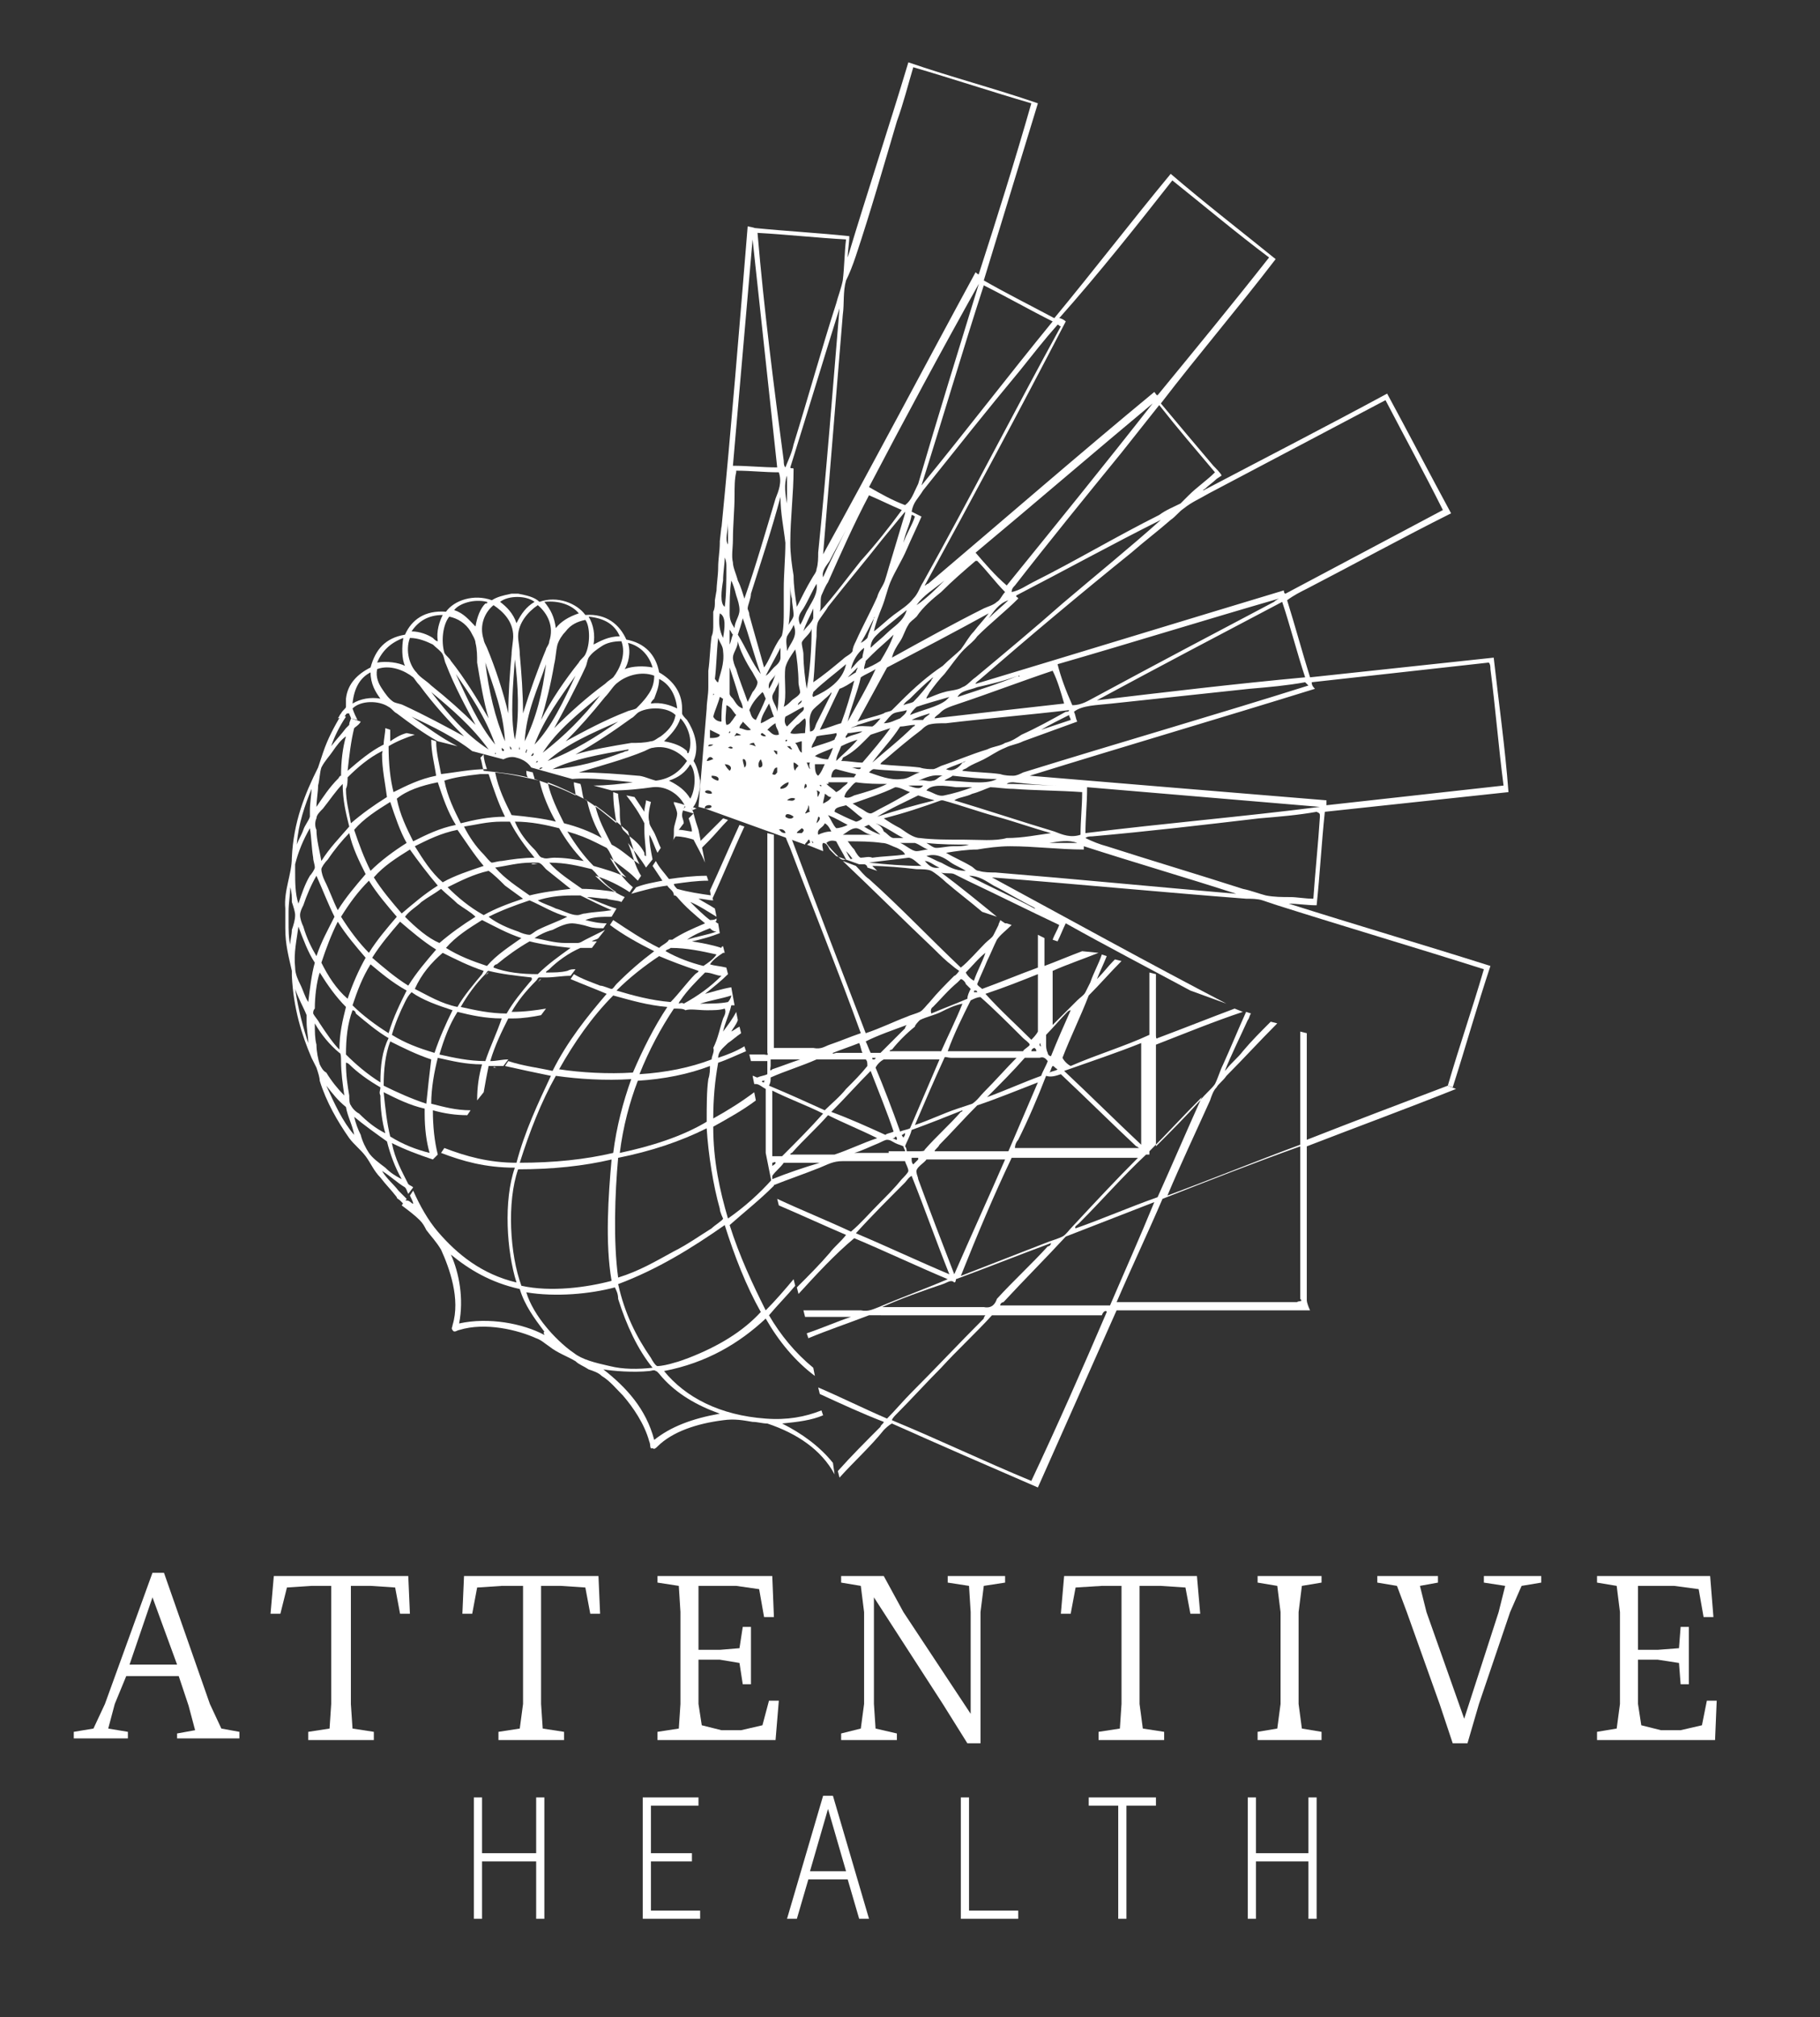 <?xml version="1.0" encoding="utf-8"?>
<!-- Generator: Adobe Illustrator 16.0.0, SVG Export Plug-In . SVG Version: 6.00 Build 0)  -->
<!DOCTYPE svg PUBLIC "-//W3C//DTD SVG 1.1//EN" "http://www.w3.org/Graphics/SVG/1.1/DTD/svg11.dtd">
<svg version="1.1" id="Layer_1" xmlns="http://www.w3.org/2000/svg" xmlns:xlink="http://www.w3.org/1999/xlink" x="0px" y="0px"
	 width="111px" height="123px" viewBox="0 0 111 123" style="enable-background:new 0 0 111 123;" xml:space="preserve">
<rect x="0" y="0" width="111" height="123" fill="#333333" stroke="none"/>
<style type="text/css">
<![CDATA[
	.st0{fill:#FFFFFF;}
	.st1{fill-rule:evenodd;clip-rule:evenodd;fill:#FFFFFF;}
]]>
</style>
<g>
	<path class="st0" d="M10.8,106.1v-0.4l1.1-0.2l-0.4-1.5l-0.6-1.8H7.7L7,103.9l-0.4,1.5l1.2,0.2v0.4H4.5v-0.4l1.2-0.2l0.7-1.5l2.9-8
		H10l2.8,8l0.7,1.5l1.1,0.2v0.4H10.8z M9.3,97.4l-1.4,4.1h2.9L9.3,97.4z"/>
	<polygon class="st0" points="24.4,98.4 24.1,96.8 22.6,96.7 21.4,96.7 21.4,103.9 21.5,105.4 22.8,105.6 22.8,106.1 18.8,106.1 
		18.8,105.6 20.1,105.4 20.2,103.9 20.2,96.7 19,96.7 17.5,96.8 17.1,98.4 16.5,98.4 16.7,96.1 24.9,96.1 25,98.4 	"/>
	<polygon class="st0" points="36,98.4 35.7,96.8 34.2,96.7 33,96.7 33,103.9 33.1,105.4 34.4,105.6 34.4,106.1 30.4,106.1 
		30.4,105.6 31.7,105.4 31.9,103.9 31.9,96.7 30.6,96.7 29.1,96.8 28.8,98.4 28.2,98.4 28.3,96.1 36.5,96.1 36.6,98.4 	"/>
	<polygon class="st0" points="47.3,106.1 40.1,106.1 40.1,105.6 41.4,105.4 41.5,103.9 41.5,98.3 41.4,96.7 40.1,96.5 40.1,96.1 
		47.1,96.1 47.2,98.6 46.6,98.6 46.3,96.9 44.9,96.7 42.6,96.7 42.6,100.6 43.9,100.6 45.1,100.5 45.3,99.2 45.8,99.2 45.8,102.7 
		45.3,102.7 45.1,101.4 43.9,101.2 42.6,101.2 42.6,103.9 42.8,105.2 44,105.5 45.2,105.5 46.5,105.2 46.9,103.7 47.5,103.7 	"/>
	<polygon class="st0" points="60,96.7 59.8,98.3 59.8,106.3 59,106.3 57.5,103.9 53.3,97.4 53.3,103.9 53.4,105.4 54.7,105.7 
		54.7,106.1 51.3,106.1 51.3,105.7 52.5,105.4 52.7,103.9 52.7,98.3 52.5,96.7 51.3,96.5 51.3,96.1 53.9,96.1 55.1,98.3 59.2,104.5 
		59.2,98.3 59.1,96.7 57.8,96.5 57.8,96.1 61.3,96.1 61.3,96.5 	"/>
	<polygon class="st0" points="72.6,98.4 72.3,96.8 70.8,96.7 69.5,96.7 69.5,103.9 69.7,105.4 71,105.6 71,106.1 67,106.1 67,105.6 
		68.3,105.4 68.4,103.9 68.4,96.7 67.2,96.7 65.6,96.8 65.3,98.4 64.7,98.4 64.9,96.1 73,96.1 73.2,98.4 	"/>
	<polygon class="st0" points="76.7,106.1 76.7,105.6 77.9,105.4 78.1,103.9 78.1,98.3 77.9,96.7 76.7,96.5 76.7,96.1 80.6,96.1 
		80.6,96.5 79.4,96.7 79.2,98.3 79.2,103.9 79.4,105.4 80.6,105.6 80.6,106.1 	"/>
	<polygon class="st0" points="92.8,96.7 92.1,98.3 90.2,103.9 89.5,106.3 88.6,106.3 87.8,103.9 85.8,98.3 85.2,96.7 84,96.5 
		84,96.1 87.7,96.1 87.7,96.5 86.6,96.7 87,98.3 89.3,104.8 91.4,98.3 91.8,96.7 90.5,96.5 90.5,96.1 94,96.1 94,96.5 	"/>
	<polygon class="st0" points="104.6,106.1 97.4,106.1 97.4,105.6 98.6,105.4 98.8,103.9 98.8,98.3 98.6,96.7 97.4,96.5 97.4,96.1 
		104.3,96.1 104.5,98.6 103.9,98.6 103.6,96.9 102.1,96.7 99.9,96.7 99.9,100.6 101.1,100.6 102.4,100.5 102.5,99.2 103,99.2 
		103,102.7 102.5,102.7 102.4,101.4 101.1,101.2 99.9,101.2 99.9,103.9 100.1,105.2 101.3,105.5 102.5,105.5 103.8,105.2 
		104.1,103.7 104.7,103.7 	"/>
	<polygon class="st0" points="29.4,117 28.9,117 28.9,109.6 29.4,109.6 29.4,113 32.7,113 32.7,109.6 33.2,109.6 33.2,117 32.7,117 
		32.7,113.5 29.4,113.5 	"/>
	<polygon class="st0" points="42.6,110.1 39.7,110.1 39.7,113 42.2,113 42.2,113.5 39.7,113.5 39.7,116.5 42.7,116.5 42.7,117 
		39.2,117 39.2,109.6 42.6,109.6 	"/>
	<path class="st0" d="M53,117h-0.6l-0.7-2.4h-2.4l-0.7,2.4H48l2.2-7.5h0.6L53,117z M50.5,110.3l-1.1,3.8h2.2L50.5,110.3L50.5,110.3z
		"/>
	<polygon class="st0" points="59.1,109.6 59.1,116.5 62.1,116.5 62.1,117 58.6,117 58.6,109.6 	"/>
	<polygon class="st0" points="66.4,110.1 66.4,109.6 70.5,109.6 70.5,110.1 68.7,110.1 68.7,117 68.2,117 68.2,110.1 	"/>
	<polygon class="st0" points="76.6,117 76.1,117 76.1,109.6 76.6,109.6 76.6,113 79.8,113 79.8,109.6 80.3,109.6 80.3,117 79.8,117 
		79.8,113.5 76.6,113.5 	"/>
</g>
<g>
	<g>
		<path class="st1" d="M39.7,50.1c0,0.1,0,0.3,0,0.4C39.7,50.4,39.7,50.2,39.7,50.1"/>
		<path class="st1" d="M17.6,55.7v0.6C17.6,56.1,17.6,55.8,17.6,55.7"/>
		<path class="st1" d="M35.5,57.8c0.1,0,0.3,0,0.4,0C35.8,57.8,35.6,57.8,35.5,57.8"/>
		<path class="st1" d="M17.6,59.1c0,0.1,0,0.2,0,0.3C17.6,59.4,17.6,59.2,17.6,59.1"/>
		<path class="st1" d="M30.1,65.1c0,0,0.2,0,0.2,0C30.2,65.1,30.1,65,30.1,65.1"/>
		<path class="st1" d="M41,51.3l0.4-0.6c0,0,0-0.1,0-0.1c0,0,0,0,0,0l0.3-0.4c0-0.2-0.1-0.3-0.1-0.5c0-0.2,0.1-0.4,0.2-0.6l-0.3-0.1
			c0,0,0,0,0,0c0,0,0,0,0,0l-0.4-0.1c0,0,0,0.1,0,0.1c0.1,0.2,0.2,0.5,0.2,0.6c0,0.3-0.2,0.7-0.2,1C41.1,51,41.1,51.2,41,51.3"/>
		<path class="st1" d="M24.4,73.2c0.1,0.1,0.1,0.1,0.2,0.2l0.2-0.3c0,0,0,0-0.1-0.1c-0.1-0.1-0.3-0.3-0.4-0.4
			c-0.3-0.4-0.7-0.7-1-1.2c0.5,0.3,0.9,0.7,1.4,1c0.1,0.1,0.1,0.2,0.2,0.4l0.3-0.4c-0.1-0.1-0.2-0.1-0.3-0.2c-0.4-0.8-0.8-1.5-1-2.5
			c0.8,0.4,1.6,0.7,2.5,1c0,0,0,0,0,0l0.3-0.3c-0.2-0.8-0.3-1.7-0.3-2.7c0.7,0.2,1.4,0.3,2.1,0.3l0.2-0.3c-0.9,0-1.6-0.2-2.4-0.4
			c0-1,0.2-2,0.4-2.8c0.9,0.2,1.7,0.4,2.7,0.4c-0.2,0.7-0.3,1.4-0.3,2.2l0.4-0.5c0.1-0.6,0.2-1.1,0.3-1.6h0.2c0,0,0.2,0,0.2,0
			c0.2,0,0.4,0,0.5,0l0.3-0.4c-0.4,0-0.7,0.1-1.1,0.1c0.3-1,0.7-1.8,1.1-2.6c0.1,0,0.2,0,0.3,0c0.6,0,1.2-0.1,1.7-0.2l0.3-0.4
			c-0.6,0.1-1.3,0.2-2.1,0.2c0.4-0.7,0.9-1.3,1.5-1.9c0.1-0.1,0.1-0.2,0.2-0.2h0.4c0.5,0,1-0.1,1.5-0.1l0.3-0.4
			c-0.2,0-0.3,0-0.5,0.1c-0.4,0.1-0.8,0.1-1.3,0.1c0-0.1,0.1-0.1,0.2-0.2c0.5-0.5,1.2-1,1.9-1.3c0.1,0,0.3,0,0.4,0
			c0.1,0,0.2,0,0.3,0l0.3-0.4c-0.1,0-0.2,0-0.3,0c0.1-0.1,0.3-0.1,0.4-0.2l0.4-0.5c-0.4,0.2-0.8,0.4-1.2,0.6
			c-0.2,0.1-0.3,0.2-0.5,0.2c-0.2,0-0.5,0-0.7,0c-0.7,0-1.3-0.2-1.9-0.3c0.3-0.2,0.7-0.4,1.1-0.5c0.4-0.2,0.8-0.4,1.2-0.4
			c0.2,0,0.7,0.1,1,0.2c0.3,0.1,0.6,0.1,0.9,0.1l0.2-0.3c-0.5,0-0.9-0.1-1.3-0.2c0.5-0.2,1-0.2,1.6-0.2l0.3-0.5
			c-0.7-0.2-1.3-0.5-1.8-0.7c0.4,0,0.8,0.1,1.2,0.1c0.3,0.1,0.7,0.1,0.9,0.2l0.2-0.3c-0.7-0.3-1.3-0.8-1.8-1.3
			c0.7,0.2,1.5,0.6,2.1,1l0.2-0.3c-0.6-0.5-1-1.1-1.4-1.8c0.5,0.4,1.1,0.8,1.5,1.2c0.1,0.1,0.1,0.1,0.2,0.2l0.2-0.3
			c-0.4-0.6-0.5-1.3-0.8-2c0.4,0.5,0.8,1,1.1,1.5l0.4-0.5c-0.1-0.5-0.2-1-0.2-1.5c0.2,0.3,0.3,0.7,0.5,1.1l0.2-0.3
			c-0.2-0.4-0.3-0.8-0.5-1.1c-0.1-0.2-0.2-0.3-0.2-0.5c-0.1-0.3,0-0.8,0.1-1.2l-0.3-0.1c0,0.2-0.1,0.4-0.1,0.7
			c-0.2-0.3-0.4-0.6-0.6-0.9l-0.5-0.1c0.4,0.5,0.8,1.1,1.1,1.7c0,0.1,0,0.3,0,0.4c0,0.6,0.1,1.1,0.1,1.6c-0.1,0-0.1-0.1-0.1-0.2
			c-0.2-0.4-0.5-0.7-0.9-1c-0.1-0.1-0.3-0.3-0.4-0.4c-0.2-0.3-0.2-0.8-0.2-1.2c0-0.3-0.1-0.7-0.1-1l-0.3-0.1c0,0.7,0.1,1.3,0.2,1.9
			c-0.6-0.5-1.3-1.1-2-1.5c-0.1-0.3-0.1-0.6-0.2-0.9l-0.4-0.1c0,0.3,0.1,0.5,0.1,0.8c-0.8-0.4-1.6-0.7-2.5-1c0-0.1-0.1-0.3-0.1-0.4
			l-0.4-0.1c0,0.1,0,0.3,0.1,0.4c-0.8-0.2-1.7-0.3-2.7-0.4c-0.1-0.3-0.1-0.5-0.2-0.8L29.5,46c0,0.3,0.1,0.6,0.2,0.9
			c-1,0-1.9,0.2-2.8,0.3c-0.1-0.6-0.3-1.3-0.3-2l-0.3-0.1c0,0.8,0.2,1.5,0.3,2.2c-1,0.2-1.8,0.6-2.6,1c-0.2-0.8-0.3-1.7-0.3-2.8
			c0.5-0.3,1-0.5,1.6-0.7l-0.5-0.1c-0.4,0.1-0.7,0.3-1,0.5c0-0.3,0-0.5,0-0.7l-0.3-0.1c0,0.3-0.1,0.7-0.1,1c-0.8,0.4-1.5,1-2.2,1.6
			c0.1-0.9,0.2-1.8,0.4-2.6c0.1-0.1,0.3-0.2,0.4-0.4l-0.6-0.2c0,0.1-0.1,0.2-0.1,0.4c-0.1,0.1-0.1,0.1-0.2,0.2
			c-0.3,0.4-0.6,0.7-0.9,1.1c0.2-0.6,0.5-1.2,0.9-1.8l-0.3-0.1c-0.4,0.7-0.8,1.4-1.1,2.3c-0.1,0.3-0.2,0.6-0.3,0.9
			c-0.8,1.6-1.5,3.3-1.6,5.5c0,1-0.5,2-0.4,3.1c0,0.1,0,0.2,0,0.3v0.6c0,0.1,0,0.2,0,0.3c0,1,0.2,1.7,0.4,2.6c0,0.1,0,0.2,0,0.3
			c0.1,2,0.6,3.6,1.2,5c0.1,0.2,0.2,0.4,0.3,0.6c0.1,0.3,0.2,0.6,0.2,0.8c0.4,1.3,1.1,2.5,1.8,3.5c0.3,0.4,0.7,0.7,1,1.1
			c0.3,0.4,0.5,0.9,0.9,1.3c0.3,0.4,0.7,0.8,1,1.2C24.2,73.1,24.3,73.1,24.4,73.2 M23.8,69.3c-0.2-0.8-0.3-1.7-0.4-2.7
			c0.8,0.4,1.6,0.8,2.5,1c0,0.1,0,0.2,0,0.3c0,0.9,0.1,1.7,0.3,2.4C25.4,70.1,24.6,69.8,23.8,69.3 M23.2,66.8c0,0.8,0.1,1.6,0.3,2.3
			c-0.6-0.3-1.1-0.7-1.6-1.2c-0.2-0.1-0.4-0.3-0.5-0.5c-0.1-0.1-0.1-0.4-0.1-0.6c-0.1-0.6-0.2-1.2-0.2-2c0.1,0,0.2,0.1,0.2,0.1
			c0.5,0.5,1.2,1,1.9,1.4C23.2,66.5,23.1,66.6,23.2,66.8 M23.2,66c-0.8-0.5-1.5-1.1-2.1-1.7c0-1,0.1-1.9,0.4-2.7
			c0.1,0,0.2,0.1,0.2,0.2c0.6,0.5,1.3,1.1,2,1.5C23.3,64.1,23.2,65,23.2,66 M22.7,58.4c0.5-0.8,1.1-1.5,1.7-2.2
			c0.7,0.6,1.4,1.2,2.2,1.7c-0.6,0.7-1.2,1.4-1.7,2.2C24.1,59.6,23.4,59,22.7,58.4 M24.8,60.4c-0.4,0.8-0.8,1.6-1.1,2.6
			c-0.8-0.5-1.6-1.1-2.2-1.7c0.3-0.9,0.6-1.7,1.1-2.5C23.2,59.3,23.9,59.9,24.8,60.4 M24.7,55.9c0.3-0.4,0.7-0.6,1-0.9
			c0.4-0.3,0.8-0.5,1.2-0.8c0.3,0.3,0.7,0.6,1,0.9c0.4,0.3,0.8,0.5,1.1,0.8c-0.8,0.5-1.5,1-2.2,1.6C26.1,57.2,25.4,56.6,24.7,55.9
			 M27,58.1c0.8,0.4,1.6,0.8,2.5,1.1c0,0-0.1,0.2-0.1,0.2c-0.5,0.6-1.1,1.3-1.5,2c-1-0.2-1.8-0.7-2.6-1.1
			C25.7,59.4,26.3,58.7,27,58.1 M27.2,57.8c0.6-0.7,1.4-1.2,2.2-1.7c0.8,0.4,1.5,0.8,2.4,1.1c-0.7,0.5-1.5,1-2.1,1.7
			C28.8,58.6,28,58.3,27.2,57.8 M27.3,54.1c0.8-0.4,1.6-0.8,2.5-1c0.3,0.2,0.7,0.6,1,0.9c0.4,0.3,0.7,0.5,1.1,0.8
			c-0.9,0.3-1.7,0.6-2.4,1C28.6,55.3,27.9,54.7,27.3,54.1 M30.2,52.9c0.7-0.1,1.4-0.3,2.2-0.3c0.1,0,0.3,0,0.4,0
			c0.2,0,0.4,0.3,0.5,0.4c0.5,0.4,1,0.8,1.5,1.2c-0.9,0.1-1.7,0.2-2.5,0.4C31.6,54.1,30.8,53.6,30.2,52.9 M33.1,52.3
			c-0.2,0-0.3-0.3-0.5-0.5c-0.5-0.5-0.9-1-1.2-1.7c1,0,1.9,0.2,2.7,0.4c0.4,0.7,0.9,1.4,1.5,2c-0.6-0.1-1.1-0.2-1.8-0.2
			C33.5,52.3,33.3,52.4,33.1,52.3 M32.6,52.3c-0.7,0-1.4,0.1-2,0.2c-0.2,0-0.5,0.1-0.6,0.1c-0.1,0-0.4-0.4-0.5-0.5
			c-0.5-0.5-0.9-1.1-1.2-1.7c0.7-0.1,1.4-0.3,2.3-0.3c0.1,0,0.4,0,0.5,0C31.5,50.9,32.1,51.7,32.6,52.3 M29.5,52.8
			c-0.9,0.3-1.8,0.6-2.5,1c-0.7-0.6-1.2-1.4-1.7-2.2c0.8-0.4,1.6-0.8,2.6-1C28.4,51.3,28.9,52.1,29.5,52.8 M26.7,54
			c-0.8,0.5-1.5,1.1-2.2,1.7c-0.6-0.7-1.2-1.4-1.7-2.2c0.6-0.7,1.4-1.2,2.2-1.7C25.5,52.5,26.1,53.3,26.7,54 M24.2,55.9
			C24.2,55.9,24.2,55.9,24.2,55.9c-0.6,0.7-1.2,1.4-1.7,2.2c-0.6-0.6-1.2-1.4-1.7-2.2c0.5-0.8,1-1.5,1.7-2.2
			C23,54.5,23.6,55.2,24.2,55.9 M20.6,55.5c-0.3-0.6-0.5-1.2-0.8-1.8c-0.1-0.2-0.2-0.5-0.2-0.7c0-0.1,0.2-0.4,0.4-0.6
			c0.4-0.6,0.9-1.2,1.3-1.6c0,0,0,0,0,0c0.2,0.9,0.6,1.7,1,2.5C21.7,54,21.1,54.7,20.6,55.5 M20.4,55.9c-0.4,0.8-0.8,1.5-1.1,2.4
			c-0.3-0.5-0.6-1.1-0.8-1.8c-0.1-0.2-0.2-0.5-0.2-0.7c0-0.2,0.1-0.4,0.2-0.6c0.2-0.6,0.5-1.3,0.8-1.8C19.7,54.3,20,55.1,20.4,55.9
			 M20.6,56.2c0.5,0.8,1.1,1.5,1.7,2.2c-0.4,0.7-0.8,1.6-1.1,2.5c-0.7-0.6-1.2-1.4-1.6-2.2C19.9,57.8,20.2,57,20.6,56.2 M26,67.3
			c-0.9-0.3-1.8-0.7-2.6-1.1c0-1,0.1-1.9,0.4-2.7c0,0,0,0,0,0c0.8,0.4,1.6,0.8,2.5,1.1C26.2,65.4,26.1,66.3,26,67.3 M26.5,64.2
			c-1-0.3-1.8-0.6-2.6-1.1c0.2-0.7,0.5-1.4,0.8-2c0.1-0.2,0.2-0.4,0.4-0.6c0.7,0.5,1.6,0.8,2.5,1.1C27.2,62.4,26.8,63.3,26.5,64.2
			 M29.6,64.7c-1,0-1.9-0.2-2.8-0.4c0.3-1,0.6-1.8,1.1-2.6c0.8,0.2,1.7,0.4,2.7,0.4C30.3,63,29.9,63.8,29.6,64.7 M32.3,59.9
			c-0.5,0.6-1,1.2-1.4,1.9c-1,0-1.9-0.2-2.8-0.4c0.4-0.7,0.9-1.4,1.5-2c0.1-0.1,0.1-0.2,0.2-0.2c0.8,0.2,1.7,0.3,2.6,0.4
			C32.5,59.7,32.4,59.8,32.3,59.9 M34.8,57.8c-0.7,0.5-1.4,1-2,1.6c-1,0-1.9-0.1-2.7-0.4c0-0.1,0.1-0.2,0.2-0.2c0.6-0.5,1.3-1,2-1.4
			C33.1,57.6,33.9,57.7,34.8,57.8 M32.8,56.7c-0.2,0.1-0.4,0.3-0.5,0.3c-0.2,0-0.5-0.1-0.7-0.2c-0.6-0.2-1.3-0.5-1.8-0.9
			c0.8-0.4,1.6-0.7,2.5-1c0.7,0.3,1.5,0.8,2.3,1C34,56.2,33.4,56.4,32.8,56.7 M37.3,55.5c-0.6,0.1-1.1,0.1-1.6,0.2
			c-0.2,0-0.3,0.1-0.5,0.1c-0.4,0-0.9-0.3-1.3-0.4c-0.4-0.2-0.8-0.3-1.1-0.5c0.6-0.2,1.3-0.3,2.1-0.3c0.1,0,0.4,0,0.5,0
			C36,54.9,36.6,55.2,37.3,55.5 M37.6,54.4c-0.6-0.1-1.4-0.2-2.1-0.2c-0.7-0.5-1.5-1-2-1.6c1,0,1.8,0.2,2.6,0.4
			c0.1,0.1,0.2,0.2,0.2,0.2C36.7,53.7,37.1,54.1,37.6,54.4 M38.2,53.5c-0.6-0.3-1.3-0.5-2-0.7c-0.6-0.6-1.1-1.3-1.6-2.1
			c0.7,0.2,1.2,0.4,1.8,0.7c0.2,0.1,0.4,0.2,0.6,0.3c0.1,0.1,0.2,0.3,0.3,0.5C37.5,52.7,37.8,53.1,38.2,53.5 M38.3,50.7
			c0.2,0.7,0.4,1.4,0.7,2c-0.6-0.4-1.1-0.9-1.7-1.2c-0.4-0.8-0.8-1.5-1-2.4C37,49.6,37.6,50.1,38.3,50.7 M35.8,48.8
			c0.2,0.9,0.5,1.6,0.9,2.3c-0.7-0.4-1.5-0.7-2.3-0.9c-0.4-0.8-0.8-1.6-1-2.5C34.2,48,35,48.4,35.8,48.8 M32.9,47.6
			c0.2,0.9,0.6,1.8,1,2.5c-0.8-0.2-1.7-0.3-2.7-0.4c-0.4-0.8-0.8-1.6-1-2.6C31.2,47.2,32,47.4,32.9,47.6 M29.3,47.2
			c0.1,0,0.4,0,0.5,0c0.3,0.9,0.6,1.8,1,2.6c-1,0-1.9,0.2-2.7,0.4c-0.4-0.8-0.8-1.6-1-2.6C27.7,47.4,28.4,47.3,29.3,47.2 M26.7,47.7
			c0.3,0.9,0.6,1.8,1.1,2.6c-1,0.2-1.8,0.6-2.6,1c-0.4-0.8-0.8-1.6-1-2.6C24.8,48.2,25.7,47.9,26.7,47.7 M24.8,51.4
			c-0.8,0.5-1.6,1.1-2.2,1.7c-0.4-0.8-0.7-1.6-1-2.5c0.6-0.7,1.4-1.2,2.2-1.7C24.1,49.8,24.4,50.7,24.8,51.4 M21.2,47.4
			c0.6-0.6,1.3-1.2,2.1-1.6c0.1-0.1,0,0.1,0,0.2c0,0.9,0.2,1.8,0.3,2.6c-0.8,0.5-1.5,1-2.2,1.6c-0.1-0.7-0.3-1.3-0.3-2.1
			C21.2,47.9,21.2,47.6,21.2,47.4 M19.4,47.9c0.1-0.4,0.1-0.8,0.2-1.1c0.2-0.4,0.5-0.7,0.7-1c0.2-0.3,0.5-0.7,0.8-0.9
			c-0.2,0.7-0.3,1.5-0.3,2.4c-0.1,0.1-0.1,0.2-0.2,0.2c-0.5,0.5-0.9,1.1-1.3,1.7C19.3,48.8,19.4,48.3,19.4,47.9 M19.3,49.9
			c0-0.2,0.2-0.4,0.4-0.6c0.4-0.5,0.8-1.1,1.2-1.5c0,1,0.2,1.8,0.4,2.6c-0.6,0.7-1.2,1.3-1.7,2.1c-0.1-0.6-0.3-1.3-0.3-1.9
			C19.2,50.4,19.2,50.1,19.3,49.9 M19,48.1c0,0.3-0.1,0.9-0.1,1.3c0,0.1,0,0.3,0,0.4c-0.1,0.3-0.3,0.5-0.4,0.8
			c-0.1,0.3-0.3,0.6-0.4,0.9C18.2,50.2,18.6,49.1,19,48.1 M18,52.7c0.2-0.8,0.5-1.5,0.9-2.2c0.1,0.6,0.1,1.2,0.2,1.8
			c0,0.2,0.1,0.4,0.1,0.6c0,0.1-0.2,0.4-0.3,0.5c-0.3,0.5-0.5,1.1-0.7,1.7c-0.2-0.6-0.2-1.3-0.2-2C18,53.1,18,52.8,18,52.7
			 M17.7,57.6c-0.1-0.4-0.1-0.9-0.1-1.4c0-0.1,0-0.4,0-0.6c0-0.6,0.1-1,0.1-1.5c0.1,0.3,0.1,0.6,0.1,0.9c0.1,0.3,0.2,0.6,0.2,0.8
			c0,0.3-0.1,0.6-0.2,0.9C17.8,57,17.7,57.3,17.7,57.6 M18.2,56.5C18.3,56.5,18.3,56.5,18.2,56.5c0.3,0.8,0.6,1.6,1,2.2
			c-0.2,0.7-0.3,1.6-0.4,2.4c-0.2-0.3-0.3-0.7-0.5-1.1C18.2,59.8,18,59.4,18,59C17.9,58.1,18.1,57.3,18.2,56.5 M18,60.3
			c0.2,0.6,0.5,1.1,0.7,1.6c0,0.1,0,0.3,0,0.4c0,0.5,0.1,0.9,0.1,1.3C18.5,62.7,18.2,61.6,18,60.3 M19.2,61.5c0-0.7,0.1-1.6,0.3-2.2
			c0.5,0.8,1,1.5,1.6,2.1c-0.2,0.8-0.4,1.6-0.4,2.6c-0.4-0.4-0.8-1-1.2-1.6c-0.1-0.2-0.3-0.4-0.4-0.6C19.1,61.7,19.1,61.6,19.2,61.5
			 M19.5,64.9c-0.1-0.3-0.2-0.8-0.2-1.2c-0.1-0.4-0.1-0.8-0.1-1.3c0.4,0.7,0.9,1.3,1.5,1.8c0.1,0,0.1,0.3,0.1,0.5
			c0,0.7,0.1,1.4,0.2,2.1c-0.4-0.4-0.8-0.9-1.1-1.4C19.7,65.3,19.6,65.1,19.5,64.9 M19.9,66.2c0.4,0.5,0.7,0.9,1.2,1.3
			c0.1,0.6,0.4,1.1,0.5,1.7C20.9,68.4,20.4,67.3,19.9,66.2 M22.5,70.3c-0.2-0.3-0.4-0.7-0.5-1.1c-0.2-0.4-0.3-0.7-0.4-1.1
			c0.6,0.5,1.3,1,2,1.5c0.2,0.8,0.5,1.6,0.9,2.3c-0.4-0.2-0.7-0.4-1-0.7C23.1,70.9,22.7,70.6,22.5,70.3"/>
		<path class="st1" d="M21.1,44.4c0.1-0.1,0.1-0.1,0.2-0.2C21.2,44.3,21.2,44.3,21.1,44.4"/>
		<path class="st1" d="M20.6,47.5c0.1-0.1,0.1-0.2,0.2-0.2C20.8,47.4,20.7,47.5,20.6,47.5"/>
		<path class="st1" d="M23.3,45.8c0.1-0.1,0,0.1,0,0.2C23.3,46,23.4,45.9,23.3,45.8L23.3,45.8z"/>
		<path class="st1" d="M29.6,59.5c0.1-0.1,0.1-0.2,0.2-0.2C29.8,59.3,29.7,59.4,29.6,59.5"/>
		<path class="st1" d="M32.8,59.9c0.1-0.1,0.1-0.2,0.2-0.2v0C32.9,59.8,32.9,59.8,32.8,59.9"/>
		<path class="st1" d="M24.3,72.7c0.1,0.1,0.3,0.3,0.4,0.4C24.6,72.9,24.4,72.8,24.3,72.7"/>
		<path class="st1" d="M17.3,55.4c0,0.1,0,0.2,0,0.3L17.3,55.4L17.3,55.4z"/>
		<path class="st1" d="M17.2,56.3c0,0.1,0,0.2,0,0.3h0V56.3z"/>
		<path class="st1" d="M29.3,47.2c0.1,0,0.4,0,0.5,0H29.3z"/>
		<path class="st1" d="M30.5,50.1c0.1,0,0.4,0,0.5,0H30.5z"/>
		<path class="st1" d="M32.4,52.7c0.1,0,0.3,0,0.4,0C32.7,52.7,32.5,52.6,32.4,52.7"/>
		<path class="st1" d="M34.9,54.6c0.1,0,0.4,0,0.5,0H34.9z"/>
		<path class="st1" d="M33,59.7h0.4C33.3,59.7,33.1,59.7,33,59.7L33,59.7z"/>
		<path class="st1" d="M18,52.7v0.4C18,53.1,18,52.8,18,52.7"/>
		<path class="st1" d="M31.1,62.2c0.1,0,0.2,0,0.3,0C31.3,62.2,31.2,62.2,31.1,62.2"/>
	</g>
	<g>
		<path class="st1" d="M21,43.7c0.1-0.1,0.1-0.2,0.2-0.2c0,0,0,0,0.1,0c0,0.1,0.1,0.2,0.1,0.3l0.4,0.1c-0.1-0.2-0.2-0.4-0.3-0.7
			c0.5-0.5,1.6-0.5,2.2-0.1c0.2,0.1,0.3,0.3,0.5,0.4c0.8,0.6,1.6,1.2,2.5,1.7l1.2,0.3c-1-0.5-1.9-1.2-2.8-1.8
			c1.3,0.6,2.7,1.3,3.7,2.1l1.9,0.5c0.2-0.1,0.5-0.2,0.8-0.1c0.4,0.1,0.7,0.3,0.9,0.6l2.5,0.7c1.2-0.1,2.6,0.1,3.7,0.2
			c-0.7,0.1-1.6,0.2-2.4,0.2l1.1,0.3c0.9,0,1.8-0.1,2.5-0.2c0.9-0.1,1.7,0.5,2,1.2c-0.1,0.1-0.1,0.1-0.2,0.2l0.7,0.2
			c0-0.1-0.1-0.2-0.1-0.3c0.3-0.3,0.4-0.8,0.5-1.3v-0.4c-0.1-0.5-0.2-0.9-0.4-1.2c0.4-0.9,0-1.9-0.4-2.5c-0.1-0.1-0.3-0.3-0.3-0.4
			c0-0.1,0-0.2,0-0.3c0-1.1-0.7-1.8-1.4-2.2c-0.2-1.1-0.9-1.8-2-2c-0.4-0.9-1.2-1.6-2.5-1.5c-0.5-0.7-1.7-1.2-2.8-0.8
			c-0.3-0.3-0.8-0.4-1.3-0.5h-0.4c-0.5,0.1-0.9,0.2-1.2,0.4c-1.1-0.4-2.3,0-2.8,0.7c-1.3-0.1-2.1,0.5-2.5,1.4
			c-1.2,0.2-1.8,0.9-2.1,2c-0.8,0.4-1.4,1-1.5,1.9c0,0.1,0,0.3,0,0.5c0,0.1-0.2,0.2-0.3,0.4c-0.1,0.1-0.1,0.2-0.2,0.3L21,43.7z
			 M26.3,42.2c1.2,1,2.5,2.1,3.5,3.5C28.4,44.8,27.3,43.5,26.3,42.2 M30.2,46c0-0.1,0-0.1,0-0.1C30.2,45.9,30.3,45.9,30.2,46
			L30.2,46z M27.8,41.1c0.9,1.3,1.8,2.6,2.4,4.3C29.2,44.2,28.5,42.6,27.8,41.1 M30.7,45.8c-0.1,0-0.1-0.1-0.1-0.2
			C30.7,45.7,30.8,45.7,30.7,45.8 M29.6,40.4c0.5,1.5,1.1,3,1.2,4.8C30.2,43.8,29.8,42.1,29.6,40.4 M31.2,45.7
			c-0.1,0-0.1-0.1-0.1-0.2C31.2,45.6,31.2,45.7,31.2,45.7 M31.4,45.1c-0.3-1.5-0.1-3.4,0-4.9C31.6,41.7,31.7,43.7,31.4,45.1
			 M31.7,45.7c-0.1,0,0-0.1,0-0.2C31.7,45.6,31.7,45.7,31.7,45.7 M32.1,45.9C32.1,45.9,32.1,45.9,32.1,45.9c-0.1,0,0-0.1,0-0.2
			C32.2,45.7,32.1,45.8,32.1,45.9 M32,45.2c0.1-1.8,0.8-3.2,1.3-4.7C33.1,42.2,32.7,43.8,32,45.2 M32.4,46.1c0-0.1,0.1-0.1,0.1-0.2
			C32.6,46,32.5,46.1,32.4,46.1 M32.7,46.5c0-0.1,0.1-0.1,0.1-0.1C32.8,46.4,32.8,46.5,32.7,46.5 M32.6,45.4
			c0.6-1.6,1.6-2.9,2.5-4.2C34.4,42.7,33.6,44.4,32.6,45.4 M32.9,46.9c0-0.1,0.1-0.1,0.2-0.1C33.1,46.8,33,46.9,32.9,46.9
			 M33.1,45.9c0.9-1.4,2.2-2.4,3.5-3.5C35.6,43.7,34.4,44.9,33.1,45.9 M33.4,46.4c1.1-1,2.7-1.7,4.3-2.4
			C36.4,44.9,35,45.8,33.4,46.4 M38.5,43.8c0.2-0.1,0.3-0.3,0.5-0.4c0.6-0.3,1.7-0.3,2.2,0.2c-0.1,0.6-0.5,1-0.9,1.3
			c-0.2,0.1-0.4,0.3-0.6,0.3c-0.4,0.1-0.8,0.1-1.2,0.1c-1.2,0.2-2.4,0.4-3.4,0.7C36.2,45.4,37.4,44.6,38.5,43.8 M38.3,45.7
			L38.3,45.7c0.1,0,0,0.1-0.1,0.1c-0.1,0-0.2,0.1-0.3,0.1c-1.3,0.5-2.7,0.9-4.2,1C34.9,46.3,36.6,46,38.3,45.7 M38.9,47.3
			c-1.1-0.1-2.4-0.2-3.6-0.2c1.3-0.4,2.8-0.8,4-1.3c0.2-0.1,0.4-0.2,0.5-0.2c0.9-0.2,1.7,0.3,2.1,0.8c-0.4,0.6-1,1.1-1.9,1.2
			C39.6,47.5,39.2,47.3,38.9,47.3 M42.1,48.7c-0.3-0.5-0.7-0.8-1.3-1.1c0.6-0.2,1-0.5,1.3-1C42.5,47.1,42.4,48.2,42.1,48.7 M42,45.9
			c-0.1,0.1-0.1-0.1-0.1-0.1c-0.3-0.3-0.8-0.5-1.4-0.6c0.4-0.4,0.8-0.8,1-1.4C41.9,44.2,42.3,45.1,42,45.9 M40.2,41.4L40.2,41.4
			c0.6,0.3,1,0.9,1.1,1.8c-0.4-0.2-1-0.4-1.6-0.3c0-0.1,0.1-0.2,0.2-0.3C40,42.3,40.2,41.9,40.2,41.4 M39.5,42.4
			c-0.2,0.3-0.5,0.6-0.7,0.8c-0.2,0.1-0.4,0.1-0.6,0.2c-1.3,0.5-2.6,1.2-3.7,1.8c0.8-0.8,1.6-1.7,2.4-2.7c0.3-0.3,0.5-0.7,0.8-0.9
			c0.5-0.4,1.4-0.7,2.2-0.4C39.9,41.6,39.8,42,39.5,42.4 M38.3,39.2c0.8,0.2,1.3,0.8,1.5,1.5c-0.5-0.1-1.2-0.1-1.7,0.1
			C38.3,40.5,38.5,39.8,38.3,39.2 M37.8,38.8c-0.7,0-1.2,0.3-1.6,0.5c0.1-0.6,0-1.2-0.3-1.7C36.9,37.7,37.5,38.1,37.8,38.8
			 M36.7,39.4c0.3-0.2,0.7-0.3,1.2-0.3c0.3,0.8-0.1,1.7-0.5,2.2c-0.1,0.1-0.3,0.2-0.5,0.4c-1.1,0.8-2.2,1.8-3.1,2.7
			c0.6-1.1,1.3-2.4,1.9-3.7c0.1-0.2,0.1-0.4,0.2-0.6C36.1,39.8,36.4,39.6,36.7,39.4 M35.7,39.9c-0.1,0.2-0.3,0.3-0.4,0.5
			c-0.8,1-1.7,2.3-2.3,3.5c0.3-1,0.6-2.2,0.8-3.4c0.1-0.4,0.1-0.8,0.2-1.2c0.1-0.3,0.3-0.6,0.5-0.8c0.3-0.4,0.7-0.6,1.2-0.7
			C36,38.2,36,39.3,35.7,39.9 M35.3,37.4c-0.6,0.2-1.1,0.5-1.4,0.9c-0.1-0.7-0.3-1.1-0.7-1.6C34.1,36.6,34.9,36.9,35.3,37.4
			 M33.5,39.1c0,0.2-0.2,0.4-0.2,0.5c-0.5,1.2-1,2.6-1.4,3.9c0-1.2-0.1-2.5-0.2-3.6c0-0.4-0.1-0.8-0.1-1.1c0-0.8,0.6-1.5,1.2-1.9
			C33.4,37.4,33.8,38.2,33.5,39.1 M32.6,36.7c-0.5,0.3-0.8,0.7-1.1,1.3c-0.2-0.6-0.6-1-1-1.3C31,36.3,32.1,36.3,32.6,36.7
			 M30.1,36.9c0.6,0.4,1.2,1,1.2,1.9c0,0.3-0.1,0.8-0.1,1.1c-0.1,1.1-0.2,2.4-0.2,3.6c-0.3-1.3-0.8-2.8-1.3-4
			c-0.1-0.2-0.2-0.4-0.2-0.5C29.2,38.1,29.6,37.3,30.1,36.9 M29.7,36.7c0.1,0.1-0.1,0.1-0.1,0.1c-0.3,0.3-0.5,0.8-0.6,1.4
			c-0.4-0.4-0.7-0.8-1.3-1C28,36.8,28.9,36.5,29.7,36.7 M27.4,37.6c0.5,0.1,1,0.4,1.3,0.9c0.1,0.2,0.3,0.5,0.3,0.7
			c0.1,0.4,0.1,0.8,0.1,1.2c0.2,1.2,0.4,2.4,0.7,3.4c-0.7-1.2-1.5-2.5-2.3-3.5c-0.1-0.2-0.3-0.3-0.4-0.5
			C26.9,39.1,27,38.1,27.4,37.6 M27,37.5c-0.2,0.4-0.4,1-0.3,1.6c-0.1,0-0.2-0.1-0.3-0.2c-0.3-0.2-0.8-0.4-1.3-0.4
			C25.5,37.9,26.1,37.5,27,37.5 M25,38.9c0.5,0,1,0.2,1.4,0.4c0.2,0.2,0.5,0.4,0.6,0.6c0.1,0.2,0.1,0.4,0.2,0.6
			c0.5,1.3,1.2,2.6,1.8,3.7c-0.8-0.8-1.7-1.6-2.7-2.4c-0.3-0.3-0.7-0.5-0.9-0.8C25,40.6,24.7,39.7,25,38.9 M24.6,38.9
			c-0.1,0.5-0.1,1.3,0.1,1.7c-0.4-0.2-1.1-0.3-1.7-0.2C23.3,39.7,23.8,39.2,24.6,38.9 M23,40.8c0.8-0.3,1.7,0.1,2.2,0.5
			c0.1,0.1,0.2,0.3,0.4,0.5c0.8,1.1,1.8,2.2,2.7,3.1c-1.1-0.6-2.4-1.3-3.7-1.9c-0.2-0.1-0.4-0.1-0.6-0.2c-0.3-0.2-0.5-0.5-0.7-0.8
			C23.1,41.7,22.9,41.3,23,40.8 M22.6,41L22.6,41c0,0.7,0.3,1.2,0.6,1.6c-0.6-0.1-1.2,0-1.7,0.3C21.6,41.9,22,41.3,22.6,41"/>
		<path class="st1" d="M45.6,13.8c-0.5,6.1-1,12.3-1.6,18.4c0,0,0,0,0-0.1L43.9,33c0,0,0,0.1,0,0.1c0,0.5-0.1,1-0.1,1.5
			c0,0.5-0.1,1-0.1,1.5c0,0,0,0,0-0.1l-0.1,0.6c0,0,0,0,0,0.1c0,0.2,0,0.4-0.1,0.6c0,0,0,0,0-0.1L43.5,38c0,0,0,0.1,0,0.1
			c0,0.2,0,0.5-0.1,0.7c-0.1,0.7-0.1,1.4-0.2,2.1c0,0,0,0,0,0l0,0.5c0,0,0,0,0,0.1c0,0,0,0,0,0l0,0.4c0,0,0,0,0,0
			c0,0.5-0.1,0.9-0.1,1.3c0,0,0,0,0,0l-0.5,6l0.4,0.1c-0.1-0.2,0.4-0.3,0.4-0.1c-0.1,0.1-0.2,0.1-0.4,0.1l6.1,2.2
			c0-0.1,0.1-0.1,0.2-0.3c0.1,0,0.1,0.1,0.1,0.2c-0.1,0-0.1,0.1-0.2,0.1l1,0.4c0-0.2-0.1-0.4,0-0.5c0.2,0,0.3,0.2,0.4,0.4
			c0.1,0.1,0.3,0.3,0.4,0.4c0,0,0,0,0,0l1.4,0.5c0,0,0,0,0,0c0.1,0,0.2,0,0.3,0c0.1,0,0.2,0.1,0.2,0.2l0.6,0.2
			c-0.1-0.1-0.2-0.2-0.3-0.3c0.7,0,1.9,0.1,2.7,0.2c0.3,0,0.7,0,0.9,0.1c0.2,0.1,0.7,0.5,0.9,0.7c0.7,0.6,1.5,1.2,2.2,1.8l0.9,0.3
			c-1.1-0.9-2.2-1.8-3.4-2.7c0.2,0.1,0.6,0,0.8,0.1c0.2,0.1,0.6,0.3,0.8,0.4c1.9,0.9,3.7,1.8,5.6,2.7c-0.1,0.3-0.3,0.6-0.4,0.9
			l0.3,0.1c0.2-0.4,0.3-0.7,0.5-1.1c2.5,1.4,5,2.7,7.6,4.1l2.2,0.8c-4.8-2.5-9.5-5.1-14.3-7.7c0,0,0,0,0,0
			c5.1,0.4,10.3,0.9,15.5,1.3c0.3,0,0.7,0,1,0.1c0.3,0.1,0.6,0.2,0.9,0.3c4.1,1.3,8.5,2.6,12.6,3.9c-0.7,2.4-1.5,4.7-2.2,7.1
			l0.3,0.1c0.8-2.5,1.5-5,2.3-7.4c-4.1-1.3-8.2-2.5-12.3-3.8c0.5,0,1.1,0.1,1.7,0.1c0.2-1.9,0.3-3.8,0.5-5.7
			c3.7-0.4,7.5-0.8,11.2-1.2c-0.2-2.7-0.6-5.5-0.9-8.2c-3.7,0.4-7.5,0.8-11.2,1.2c-0.5-1.6-0.9-3.1-1.4-4.7c0.4-0.3,0.8-0.5,1.2-0.7
			c2.9-1.5,5.8-3.1,8.8-4.6c-1.3-2.4-2.6-4.9-3.9-7.3c-3.7,2-7.4,3.9-11.2,5.9c-0.1,0,0.1-0.1,0.1-0.1c0.2-0.2,0.5-0.4,0.7-0.6
			c0,0,0.3-0.2,0.3-0.2c0-0.1-0.4-0.5-0.5-0.6c-1.1-1.3-2.2-2.6-3.2-3.8c2.3-3,4.7-5.8,7-8.8c-2.1-1.7-4.3-3.4-6.4-5.2
			c-2.4,2.9-4.7,5.9-7.1,8.8c-1.5-0.8-2.9-1.5-4.3-2.3c1.1-3.6,2.2-7.2,3.3-10.8c-2.6-0.9-5.3-1.6-7.9-2.5c-1.2,4-2.5,7.9-3.7,11.9
			c0-0.4,0.1-0.9,0.1-1.3c-1.9-0.2-3.8-0.3-5.8-0.5C46.1,13.9,45.6,13.8,45.6,13.8 M44.7,32.9c0-0.9,0.1-1.8,0.1-2.7
			c0-0.5,0-1,0.1-1.4c0,0,0-0.1,0-0.1c0.9,0,1.7,0.1,2.6,0.1c0.2,0.6,0,1.1-0.2,1.6c-0.6,2-1.2,4.1-1.9,6.1
			c-0.1-0.3-0.2-0.7-0.4-1.1c-0.1-0.4-0.3-0.8-0.3-1.1C44.6,33.9,44.7,33.4,44.7,32.9 M57.4,36.1c0.7-0.7,1.4-1.3,2.1-1.9
			c0,0,0.1,0,0.1,0c0.6,0.6,1.1,1.3,1.7,1.9c-0.2,0.2-0.3,0.5-0.5,0.6c-0.2,0.2-0.6,0.3-0.8,0.4c-1.8,0.9-3.8,2-5.6,3
			c0.1-0.4,0.3-0.7,0.5-1c0.2-0.3,0.3-0.7,0.5-1c0.1-0.2,0.3-0.3,0.5-0.5C56.3,37,56.9,36.5,57.4,36.1 M55.9,36.9
			c0.4-0.6,1.1-1,1.7-1.5C57.1,35.9,56.5,36.5,55.9,36.9C55.9,36.9,55.9,37,55.9,36.9 M62,36.3c2.9-1.5,5.8-3.1,8.8-4.6
			c-1.9,1.7-4,3.4-6,5.1c-1.7,1.5-3.5,3-5.3,4.5c-0.3,0.2-0.5,0.5-0.8,0.6c-0.3,0.2-0.8,0.2-1.1,0.3c-0.4,0.1-0.8,0.3-1.1,0.4
			c0-0.1,0.1-0.2,0.2-0.4c0.3-0.4,0.6-0.8,0.9-1.1c0.4-0.5,0.8-1.1,1.2-1.5c0.3-0.3,0.6-0.5,0.8-0.8c0.8-0.8,1.7-1.5,2.5-2.3
			C62.1,36.4,61.9,36.4,62,36.3 M61.8,48.1c1.3,0.1,2.8,0.1,4.2,0.2c0,0.9-0.1,1.7-0.1,2.6c-0.6,0.2-1.1,0-1.6-0.2
			c-2-0.6-4.1-1.3-6.1-1.9c0.3-0.2,0.7-0.2,1.1-0.4c0.4-0.1,0.8-0.3,1.1-0.4C60.7,48,61.3,48.1,61.8,48.1 M61.4,47.8
			c0.1-0.1,0.3-0.1,0.4-0.1c0.9,0.1,1.9,0.2,2.8,0.2C63.6,47.9,62.5,47.8,61.4,47.8 M58.8,51.2c-1,0-1.9,0-2.7-0.1
			c-0.4,0-0.9-0.4-1.2-0.6c-0.4-0.2-0.7-0.4-1-0.6c1.2-0.3,2.4-0.7,3.5-1.1c0,0,0.1,0,0.1,0c1.1,0.3,2.2,0.7,3.3,1
			c1.1,0.3,2.2,0.7,3.3,1c-0.8,0.1-1.7,0.3-2.7,0.3C60.7,51.3,59.7,51.2,58.8,51.2 M59.1,51.5c-0.3,0.1-0.6,0.1-1,0.1
			c-0.3,0-0.7,0.1-1,0.1c-0.2,0-0.4-0.2-0.6-0.3C57.4,51.5,58.3,51.5,59.1,51.5 M50.5,47.7c0.4,0,0.8,0,1.2,0c0,0.1-0.2,0.2-0.3,0.3
			c-0.1,0.1-0.2,0.2-0.4,0.3c-0.2-0.2-0.4-0.3-0.6-0.5C50.5,47.8,50.6,47.8,50.5,47.7 M49.4,46.9c-0.1-0.1-0.1-0.2-0.2-0.4h0.2
			C49.3,46.7,49.4,46.8,49.4,46.9 M49.2,42c-0.1-0.6-0.2-1.4-0.2-2.1c0-0.2-0.1-0.5-0.1-0.7c0-0.2,0.6-0.6,0.6-0.9
			C49.5,39.6,49.4,40.9,49.2,42 M48.1,47.7c0,0.2-0.2,0.4-0.5,0.4v-0.1C47.8,47.8,48,47.7,48.1,47.7 M47.9,45.2
			c0-0.1,0.1-0.1,0.1-0.1C48,45.2,48,45.2,47.9,45.2 M48,45.5c0.1,0,0.1,0,0.2,0c0,0.1,0.1,0.1,0.1,0.2C48.2,45.7,48.1,45.6,48,45.5
			 M48,44.3c-0.1-0.1-0.2-0.3-0.1-0.6c0.4-0.2,0.7-0.4,1.1-0.6c0.1,0.2-0.1,0.3-0.2,0.4C48.5,43.8,48.2,44.1,48,44.3 M47.9,40.7
			c0.1-0.4,0.4-0.8,0.6-1.1c0.1,0.4,0.2,1.4,0.2,2c0,0.2,0.1,0.5,0.1,0.6c0,0.2-0.4,0.4-0.5,0.5c-0.2,0.2-0.3,0.3-0.5,0.4
			C48,42.4,47.8,41.4,47.9,40.7 M49,37.1c0.3-0.5,0.5-1,0.8-1.5c0.1,0.6-0.3,1.1-0.5,1.5c-0.2,0.3-0.3,0.7-0.5,1
			C48.6,37.6,48.8,37.4,49,37.1 M48.9,42.7C48.9,42.7,48.9,42.8,48.9,42.7c0,0.2-0.2,0.2-0.2,0.3C48.6,42.9,48.8,42.8,48.9,42.7
			 M49,38.5c0.1-0.4,0.4-0.9,0.6-1.4c0,0.2,0,0.4,0,0.6C49.5,38,49.1,38.3,49,38.5 M49.6,42.2c0.6-0.6,1.3-1.1,2-1.7
			c-0.2,1-1.1,1.6-2,2C49.5,42.4,49.6,42.3,49.6,42.2 M51.2,42c0.3-0.1,0.6-0.3,0.9-0.5c-0.2,0.8-0.5,1.8-0.8,2.6
			c-0.4,0.1-0.8,0.3-1.3,0.4C50.4,43.7,50.8,42.8,51.2,42 M53.3,37.7c-0.1,0.4-0.3,0.8-0.4,1.2c-0.1,0.1-0.2,0.2-0.4,0.3
			C52.8,38.7,53.1,38.1,53.3,37.7C53.3,37.6,53.4,37.6,53.3,37.7 M52.6,44.6c-0.3,0.2-0.7,0.2-1,0.4c-0.1-0.1,0.1-0.2,0.1-0.3
			C52,44.7,52.3,44.6,52.6,44.6 M51.7,44c0.2-0.9,0.6-1.8,0.8-2.7c0.3-0.2,0.6-0.3,0.9-0.5C52.9,41.9,52.3,42.9,51.7,44 M51.9,44.4
			c0.1-0.1,0.3-0.1,0.4-0.2c0.4-0.1,0.9-0.3,1.4-0.4c0,0-0.3,0.4-0.5,0.5C52.9,44.3,52.3,44.2,51.9,44.4 M52.7,45.2
			c0.1-0.1,0.3-0.3,0.4-0.4c0.3-0.1,0.9-0.3,1.2-0.4c-0.5,0.7-1.1,1.4-1.7,2.1c-0.4,0-0.8-0.1-1.3-0.1c0,0,0.1-0.1,0.1-0.2
			C52,45.9,52.4,45.5,52.7,45.2 M54,44c0.1-0.1,0.3-0.4,0.5-0.5c0.2-0.1,0.5-0.1,0.8-0.2c0,0.2-0.3,0.4-0.4,0.5
			c-0.3,0.1-0.6,0.3-1,0.3C53.9,44.1,54,44,54,44 M52.8,47.4c0,0-0.2,0-0.1,0C52.7,47.4,52.8,47.4,52.8,47.4 M52.5,46.8
			c0,0.1-0.1,0.1-0.1,0.1c-0.2,0-0.3-0.1-0.5-0.1C52.1,46.8,52.3,46.8,52.5,46.8 M54.1,47.8c-0.6,0.3-1.3,0.5-2,0.7
			c-0.2,0.1-0.4,0.2-0.6,0.1c0-0.1,0.1-0.3,0.2-0.4c0.2-0.2,0.3-0.4,0.5-0.5C52.9,47.8,53.5,47.8,54.1,47.8 M51.6,49.1
			c0.3,0.2,0.6,0.5,1,0.8c-0.1,0.1-0.3,0.2-0.4,0.2c-0.5-0.2-0.9-0.4-1.3-0.6C50.9,49.2,51.3,49.2,51.6,49.1 M52,49
			c0.8-0.3,1.8-0.6,2.6-1c0,0,0,0,0,0c0.3,0,0.6,0.2,0.9,0.3c-0.5,0.3-1.2,0.7-1.8,1c-0.2,0.1-0.5,0.3-0.6,0.3
			c-0.2,0-0.4-0.2-0.6-0.3C52.3,49.2,52.2,49.1,52,49 M55.4,47.9c0.2,0,0.6,0,0.9,0C56.1,48.2,55.7,48,55.4,47.9 M53.5,49.8
			c0.8-0.5,1.7-0.9,2.5-1.3c0.3,0.1,0.6,0.2,1,0.3C55.8,49.1,54.7,49.4,53.5,49.8C53.5,49.8,53.5,49.8,53.5,49.8 M56.5,48.2
			c0.3-0.4,1.1-0.3,1.8-0.2c0.4,0,0.7,0,1,0c-0.5,0.2-1.2,0.4-1.7,0.5c0,0,0,0,0,0C57.2,48.6,56.9,48.3,56.5,48.2 M56.9,47.6
			c-0.3,0.1-0.6-0.1-0.9,0c0.5-0.2,0.9-0.4,1.5-0.3C57.3,47.3,57.1,47.6,56.9,47.6 M55,47.5c-0.7,0.1-1.4-0.2-2-0.4
			c0.1-0.1,0.2-0.2,0.3-0.2c0.9,0.1,1.8,0.1,2.8,0.2C55.7,47.2,55.4,47.5,55,47.5 M53.2,46.5c0.5-0.7,1.2-1.4,1.7-2.2
			c0.3,0,0.6-0.1,0.9-0.1c0,0.1-0.1,0.1-0.1,0.1C54.9,45.1,54,45.8,53.2,46.5 M55.6,43.9c0.4-0.2,0.8-0.3,1.1-0.4
			c0,0.1-0.3,0.2-0.4,0.4C56.1,43.9,55.9,43.9,55.6,43.9 M55.5,43.6c0.1-0.2,0.2-0.3,0.4-0.5c0.6-0.2,1.3-0.4,2-0.6h0
			c0,0-0.1,0.1-0.2,0.2C57.2,43.1,56.2,43.3,55.5,43.6 M55.7,42.8c-0.2,0.1-0.4,0.1-0.6,0.2c0.1-0.2,0.3-0.3,0.4-0.4
			c0.4-0.4,0.9-0.9,1.4-1.3c0,0.1-0.1,0.1-0.1,0.2C56.5,41.9,56.1,42.4,55.7,42.8 M54.9,42.8c-0.2,0.2-0.4,0.4-0.5,0.5
			c-0.1,0.1-0.4,0.1-0.5,0.2c-0.5,0.2-1.1,0.3-1.6,0.5c0.6-1.1,1.2-2.2,1.8-3.3c2.1-1.1,4.2-2.2,6.2-3.3c0,0,0,0,0,0
			c-0.3,0.4-0.6,0.7-0.9,1.1c-0.3,0.3-0.5,0.7-0.8,1.1c-0.3,0.3-0.7,0.6-1.1,1C56.6,41.2,55.8,41.9,54.9,42.8 M53.7,40.3
			c-0.3,0.2-0.7,0.4-1,0.5c0-0.2,0.1-0.4,0.1-0.5c0.1-0.1,0.3-0.3,0.4-0.4c0.4-0.4,0.9-0.8,1.3-1.2c0,0,0,0,0,0
			C54.3,39.3,54,39.8,53.7,40.3 M52.7,39.5c0,0.2-0.1,0.4-0.1,0.6c-0.3,0.2-0.5,0.5-0.7,0.7C52,40.3,52.3,39.8,52.7,39.5 M52.3,40.7
			c0,0.1-0.1,0.2-0.1,0.3c-0.2,0.1-0.3,0.2-0.5,0.3C51.9,41.1,52.1,40.9,52.3,40.7 M52.3,45.1C52.3,45.1,52.3,45.1,52.3,45.1
			c-0.4,0.5-0.9,0.9-1.3,1.3c0-0.3,0.2-0.6,0.3-0.9C51.7,45.3,52,45.2,52.3,45.1 M52.2,47.2c0,0.1-0.1,0.1-0.1,0.2
			c-0.5,0-0.9,0-1.4,0c0-0.2,0.1-0.5,0.3-0.5C51.4,47,51.7,47.1,52.2,47.2 M50.7,48.6c-0.1,0.2-0.3,0.3-0.5,0.4
			c0-0.2,0.1-0.4,0.1-0.6C50.5,48.5,50.5,48.6,50.7,48.6 M51.7,50.3c-0.2,0.1-0.5,0.2-0.7,0.2c-0.2-0.2-0.3-0.5-0.5-0.8
			C51,49.9,51.3,50.1,51.7,50.3 M52.2,50.5c0.3,0,0.6,0.4,1,0.4c-0.6,0-1.2,0-1.8,0C51.6,50.8,51.9,50.5,52.2,50.5 M52.7,50.4
			c0.1,0,0.2-0.1,0.3-0.1c0.2,0.2,0.5,0.4,0.7,0.6C53.4,50.8,53,50.6,52.7,50.4 M53.4,50.2c0.6,0.2,1.1,0.6,1.7,0.9
			c-0.2,0-0.4,0-0.6,0c-0.2,0-0.4-0.3-0.6-0.4C53.8,50.4,53.6,50.3,53.4,50.2 M55.8,51.4c0.3,0.1,0.5,0.3,0.8,0.4
			c-0.2,0-0.5,0.1-0.7,0.1c-0.3,0-0.7-0.4-1-0.5C55.3,51.4,55.6,51.4,55.8,51.4 M65.7,51.4c-0.5,0-1.1,0-1.7,0
			C64.6,51.3,65.2,51.2,65.7,51.4 M57.6,47.6c0.1-0.1,0.4-0.2,0.5-0.3c0.9,0.1,1.8,0.2,2.7,0.2C60.1,47.9,58.7,47.6,57.6,47.6
			 M57.7,46.9c0.4-0.2,0.8-0.3,1.2-0.5c0,0-0.1,0.1-0.2,0.1C58.5,46.8,58.1,47.1,57.7,46.9 M57.4,46.7c-0.2,0.1-0.4,0.2-0.5,0.2
			c-0.2,0-0.5,0-0.8-0.1c-0.8-0.1-1.6-0.1-2.4-0.2c0-0.1,0.2-0.2,0.3-0.3c0.7-0.6,1.4-1.2,2.2-1.8c0.1-0.1,0.2-0.2,0.4-0.3
			c0.3-0.1,0.7-0.1,1.1-0.1c2.5-0.3,5-0.5,7.5-0.8c0,0.1-0.1,0.1-0.2,0.1c-0.9,0.5-1.8,1-2.7,1.4c-0.3,0.2-0.6,0.4-1,0.5
			c-0.3,0.2-0.7,0.2-1.1,0.4C59.2,46,58.3,46.4,57.4,46.7 M65.2,43.6c0,0.1,0.1,0.2,0.1,0.3c-0.6,0.2-1.2,0.4-1.8,0.6
			C64,44.2,64.6,43.9,65.2,43.6 M64.5,40.5c4.5-1.3,9-2.7,13.5-4c0,0-0.2,0.1-0.3,0.2c-3.6,1.9-7.2,3.8-10.9,5.8
			c-0.4,0.2-0.8,0.5-1.4,0.5C65,42.1,64.7,41.3,64.5,40.5 M64.9,42.9c-2.7,0.3-5.3,0.6-7.9,0.9c0-0.1,0.2-0.2,0.3-0.3
			c0.1-0.1,0.2-0.2,0.4-0.3c0.2-0.1,0.5-0.2,0.8-0.3c1.8-0.6,3.9-1.4,5.7-2C64.5,41.5,64.7,42.2,64.9,42.9 M62.1,41.2
			c-1.2,0.5-2.5,0.9-3.7,1.3c0.2-0.4,0.7-0.4,1.2-0.6C60.5,41.7,61.3,41.5,62.1,41.2C62.1,41.3,62.3,41.2,62.1,41.2 M60.3,37.7
			c0.3-0.4,0.6-0.9,1.2-1.1C61.2,36.9,60.7,37.3,60.3,37.7 M61.4,35.7c-0.7-0.6-1.3-1.3-1.9-2c3.6-3,7.2-6.1,10.8-9.1
			C67.4,28.3,64.4,32,61.4,35.7 M54.1,38.6c-0.3,0.3-0.7,0.6-1,0.9c0-0.5,0.3-0.7,0.6-1c0.5-0.4,1.1-0.9,1.6-1.3
			C55.1,37.9,54.5,38.2,54.1,38.6 M52.2,39.1c-0.1,0.2-0.2,0.4-0.2,0.6c-0.1,0.2-0.4,0.3-0.6,0.5c-0.6,0.5-1.2,1-1.8,1.4
			c0.1-0.9,0.1-1.8,0.2-2.8c0-0.3,0-0.7,0.1-0.9c0.1-0.2,0.5-0.7,0.6-0.9c1.1-1.4,2.2-2.7,3.3-4.1c0.5-0.6,0.9-1.1,1.4-1.7
			c0,0,0,0,0,0.1c-0.3,1-0.6,2-0.9,3c-0.1,0.3-0.2,0.7-0.3,1c-0.1,0.4-0.4,0.7-0.5,1.1C53.1,37.3,52.6,38.2,52.2,39.1 M55.6,31.4
			c0.1,0,0.2,0.1,0.2,0.1c-0.2,0.6-0.5,1-0.7,1.6C55.2,32.5,55.5,32,55.6,31.4 M55.2,30.8c-0.8-0.3-1.5-0.7-2.2-1.1
			c2.2-4.2,4.4-8.3,6.7-12.4c-1.2,3.9-2.5,8.1-3.7,12.2C55.7,30.1,55.6,30.5,55.2,30.8 M53,30.2c0.7,0.3,1.3,0.6,2,0.9
			c-0.8,1.1-1.6,2.1-2.5,3.1c-0.8,1-1.6,2.1-2.5,3.1c0.1-0.3,0-0.7,0.1-1c0.1-0.2,0.2-0.5,0.4-0.8C51.3,33.7,52.1,31.9,53,30.2
			 M50.2,35.2c-0.1-0.4,0.2-0.7,0.4-1c0.3-0.6,0.7-1.3,1-1.9C51.1,33.3,50.6,34.3,50.2,35.2 M49.9,33.7c0,0.3,0,0.7-0.1,1
			c0,0.2-0.2,0.4-0.3,0.6c-0.3,0.5-0.6,1.1-0.9,1.7c-0.1-0.6-0.2-1.3-0.2-1.9c-0.1-0.6-0.2-1.3-0.2-2c0-1.5,0.2-3,0.2-4.5
			c0-0.1-0.2,0-0.2-0.1c1-3.2,2-6.5,3-9.7C50.8,23.6,50.4,28.8,49.9,33.7 M48.3,36.5c0,0.3,0.1,0.7,0.1,1c0,0.2-0.2,0.4-0.3,0.6
			c0.1-0.8,0.1-1.7,0.1-2.5C48.2,35.8,48.2,36.2,48.3,36.5 M48.4,38.1c0.3,0.7-0.2,1.1-0.4,1.6c0-0.3-0.1-0.6,0-0.9
			C48.1,38.6,48.3,38.4,48.4,38.1 M48,30.7c-0.1-0.5-0.2-1.2,0-1.7C48,29.6,48,30.2,48,30.7 M47.9,33.1c0,0.9-0.1,1.9-0.1,2.8
			c0,0.4,0,0.9,0,1.4c0,0.4,0,1-0.1,1.4c0,0.1-0.2,0.3-0.3,0.5c-0.3,0.5-0.5,1.1-0.8,1.5c-0.3-1.1-0.6-2.1-0.9-3.2
			c0-0.2-0.1-0.3-0.1-0.4c0-0.2,0.2-0.6,0.2-0.9c0.6-1.9,1.3-4,1.8-5.9c0,0,0,0,0,0C47.6,31.3,47.8,32.2,47.9,33.1 M45.9,41
			c0.1,0.2,0.3,0.5,0.3,0.6c0,0.2-0.2,0.5-0.3,0.6c-0.1,0.2-0.2,0.4-0.3,0.6c-0.2-0.6-0.5-1.3-0.7-2c-0.1-0.2-0.2-0.5-0.2-0.7
			c0-0.3,0.3-0.6,0.3-1C45.1,39.6,45.5,40.4,45.9,41 M45,38.7c0.1-0.3,0.2-0.6,0.3-1c0.4,1.1,0.7,2.3,1.1,3.4
			C45.9,40.5,45.5,39.5,45,38.7 M46.5,42.2c0.1,0.1,0.1,0.2,0.2,0.4c-0.2,0.5-0.4,0.9-0.6,1.3c-0.3-0.1-0.3-0.4-0.4-0.6
			C45.9,42.8,46.2,42.5,46.5,42.2 M46.9,42.9c0.1,0.2,0.2,0.6,0.3,0.8c-0.3,0.1-0.5,0.3-0.8,0.4C46.4,43.7,46.7,43.3,46.9,42.9
			 M47.3,41.1c-0.1,0.3-0.2,0.6-0.4,0.9C46.8,41.5,47.2,41.4,47.3,41.1 M47.1,42.5c0-0.2,0.2-0.4,0.2-0.5c0.1-0.2,0.2-0.3,0.2-0.5
			c0,0.6,0,1.3-0.1,1.9C47.4,43.1,47.1,42.8,47.1,42.5 M47.2,40.7c-0.2,0.2-0.3,0.4-0.5,0.5c0.3-0.6,0.6-1.1,0.9-1.7
			c0,0.2,0,0.4,0,0.6C47.6,40.4,47.3,40.6,47.2,40.7 M44.5,37.4c0-0.6,0-1.4,0.1-2c0.1,0.2,0.2,0.5,0.3,0.9c0.1,0.3,0.2,0.6,0.2,0.9
			c0,0.4-0.3,0.7-0.3,1.1C44.6,38,44.5,37.8,44.5,37.4 M44.5,38.4c0.1,0.1,0.1,0.2,0.2,0.3c-0.1,0.2-0.1,0.4-0.2,0.6
			C44.5,39.1,44.5,38.7,44.5,38.4 M45.1,42.6c0.1,0.2,0.2,0.4,0.2,0.6c-0.3-0.1-0.4-0.3-0.6-0.6c-0.1-0.1-0.2-0.2-0.2-0.3
			c0-0.1,0-0.2,0-0.3c0-0.4,0-0.9,0-1.3C44.7,41.3,44.9,41.9,45.1,42.6 M44.3,44.2c-0.1-0.3,0-0.8,0-1.2c0.3,0.1,0.4,0.4,0.6,0.6
			c-0.1,0.1-0.2,0.3-0.3,0.4C44.6,44,44.5,44.2,44.3,44.2 M44.5,44.7c-0.1,0,0-0.1,0-0.1C44.6,44.6,44.5,44.7,44.5,44.7 M44.4,31.9
			c0,0.4,0,0.9,0,1.3C44.2,32.9,44.4,32.4,44.4,31.9 M43.5,42.3c0.1,0,0,0.1,0,0.1C43.5,42.4,43.5,42.3,43.5,42.3 M43.3,45.4
			c0.1,0,0.1,0,0.2,0c-0.1,0.1-0.2,0.1-0.3,0.1C43.2,45.4,43.3,45.4,43.3,45.4 M43.5,46.3c-0.1,0-0.2,0.1-0.4,0.1
			C43.2,46.1,43.4,46.1,43.5,46.3 M43.4,48.4c-0.1,0-0.3,0-0.4-0.1C43,48.1,43.5,48.2,43.4,48.4 M43.8,47.6c-0.1,0-0.3-0.1-0.4-0.2
			c0,0,0,0,0-0.1C43.7,47.3,43.9,47.4,43.8,47.6 M43.3,45c0-0.2,0-0.3,0-0.5c0.2,0.1,0.4,0.2,0.6,0.3C43.9,45,43.5,45,43.3,45
			 M44,44c-0.2,0-0.4-0.1-0.5-0.3c0.1-0.4,0.3-0.8,0.4-1.2c0.1,0,0.1,0.1,0.2,0.1C44,43.1,44,43.6,44,44 M43.8,41.6
			c-0.1,0-0.1-0.1-0.2-0.2c0.1-0.8,0.1-1.6,0.2-2.5c0.1,0.3,0.3,0.5,0.3,0.8C44.2,40.5,43.9,41.1,43.8,41.6 M44.1,38.9
			c-0.2-0.4-0.3-0.9-0.2-1.5C44.3,37.6,44.2,38.3,44.1,38.9 M44.1,35.4c0-0.5,0.1-1,0.1-1.4c0.1,0.2,0.1,0.4,0.1,0.6
			c0,0.8,0,1.7-0.1,2.4C43.9,36.8,44,36,44.1,35.4 M44.5,47c-0.1-0.1-0.2-0.2-0.3-0.4C44.5,46.6,44.7,46.8,44.5,47 M44.4,45.6
			c0.1-0.1,0.2-0.1,0.3,0C44.6,45.7,44.5,45.6,44.4,45.6 M44.8,44.9c0-0.1,0.1-0.1,0.1-0.2c0.1,0,0.2,0.1,0.3,0.1
			C45.1,44.9,44.9,44.8,44.8,44.9 M45.4,46.8c0-0.1-0.1-0.3-0.1-0.5C45.5,46.2,45.6,46.7,45.4,46.8 M45.1,44.4
			c0-0.2,0.2-0.3,0.2-0.4c0.2,0.2,0.3,0.3,0.5,0.5C45.5,44.6,45.3,44.4,45.1,44.4 M45.7,45.4c0.1-0.1,0.2-0.1,0.3-0.1
			c0,0.1,0.1,0.2,0.1,0.2C46,45.5,45.9,45.4,45.7,45.4 M46.3,46.8c-0.1-0.2,0-0.4,0.1-0.5C46.5,46.5,46.6,46.8,46.3,46.8 M46.4,44.8
			c0-0.1,0.1-0.1,0.1-0.1c0.1,0.1,0.2,0.1,0.2,0.2C46.6,44.9,46.5,44.9,46.4,44.8 M47.4,47.1c-0.1,0.1-0.1,0.2-0.3,0.1
			c0.1-0.2,0.1-0.4,0.3-0.4V47.1z M47.4,46c-0.1,0-0.1-0.1-0.2-0.2c0-0.1,0.1,0,0.2,0V46z M46.8,44.5c0.1-0.1,0.3-0.3,0.5-0.4
			c0,0.3,0.2,0.4,0.2,0.7C47.1,44.9,47,44.6,46.8,44.5 M47.5,50.6c0.1-0.1,0.4,0,0.4,0.2C47.6,50.8,47.6,50.6,47.5,50.6 M47.9,49.8
			c0-0.3,0.4-0.1,0.5,0C48.3,50,48,49.9,47.9,49.8 M48,48.8c0.1-0.1,0.3-0.2,0.5-0.1C48.4,48.9,48.2,48.8,48,48.8 M48.5,47
			c-0.1-0.1-0.1-0.3-0.1-0.5c0.1,0,0.2,0.1,0.3,0.2C48.6,46.8,48.5,46.9,48.5,47 M48.5,45.3c0.1,0,0.3-0.1,0.4-0.1
			c0,0.2,0,0.4,0,0.7C48.7,45.8,48.7,45.5,48.5,45.3 M48.9,50.8h-0.3c0-0.1,0.2-0.2,0.3-0.3C49.1,50.6,49,50.7,48.9,50.8 M48.2,44.7
			c0.1-0.2,0.2-0.3,0.4-0.5c0.2-0.1,0.3-0.3,0.5-0.4c0.1,0.2,0,0.6,0,0.9C48.8,44.7,48.4,44.8,48.2,44.7 M49.1,47.8
			c0.1,0,0.1,0.1,0.1,0.2c-0.1,0-0.1,0.1-0.1,0.1C49,48,49.1,47.9,49.1,47.8 M49.1,49.6c0.1-0.2,0.2-0.3,0.2-0.5
			c0.1,0.1,0,0.3,0.1,0.4C49.3,49.5,49.2,49.6,49.1,49.6 M49.5,43.4c0.1-0.2,0.4-0.4,0.6-0.6c0.2-0.2,0.5-0.4,0.6-0.6c0,0,0,0,0,0.1
			c-0.3,0.6-0.6,1.2-0.9,1.8c-0.1,0.2-0.1,0.5-0.4,0.5C49.4,44.2,49.3,43.8,49.5,43.4 M49.5,51.3c0.1,0,0.1,0.1,0.1,0.1
			C49.5,51.4,49.6,51.4,49.5,51.3 M49.8,44.9c0.4-0.1,0.8-0.1,1.2-0.2c0.1,0.1-0.1,0.3-0.1,0.4c-0.4,0.2-0.9,0.3-1.4,0.5
			C49.5,45.4,49.7,45.2,49.8,44.9 M50.8,45.6C50.8,45.6,50.8,45.6,50.8,45.6c-0.1,0.3-0.2,0.5-0.3,0.7c-0.3,0-0.6-0.1-0.8-0.2
			C50,45.9,50.4,45.8,50.8,45.6 M50.3,46.6c-0.1,0.2-0.2,0.5-0.4,0.7c-0.2-0.1-0.2-0.5-0.2-0.7C49.9,46.6,50.1,46.6,50.3,46.6
			 M50,47.9c0-0.1,0.1,0,0.1,0C50.1,48,50,47.9,50,47.9 M50,48.3c0,0.1-0.1,0.2-0.1,0.3c-0.1-0.1,0-0.3-0.1-0.4
			C49.9,48.2,50,48.3,50,48.3 M49.9,49.8c0.1,0,0.1,0.1,0.1,0.1c0,0.1-0.1,0.2-0.2,0.3C49.8,50.1,49.9,49.9,49.9,49.8 M49.9,50.9
			c-0.1-0.4,0.3-0.4,0.4-0.7c0.2,0.1,0.3,0.3,0.4,0.5C50.4,50.7,50.1,50.8,49.9,50.9 M51.1,52.2c-0.2-0.2-0.5-0.5-0.7-0.8
			c0.1-0.1,0.3-0.2,0.6-0.1c0.2,0.4,0.4,0.7,0.6,1.1C51.3,52.5,51.2,52.3,51.1,52.2 M51.9,52.4c-0.1-0.1-0.2-0.3-0.3-0.5
			c0.1,0.1,0.3,0.3,0.4,0.5C52,52.3,52,52.3,51.9,52.4 M52.5,52.3c-0.1,0-0.3-0.3-0.4-0.5c-0.2-0.2-0.3-0.4-0.4-0.5c0,0,0,0,0,0
			c0.7,0,1.4,0,2.1,0.1c0.3,0,0.6,0.2,0.9,0.3c0.2,0.1,0.4,0.2,0.5,0.4c-0.6,0.1-1.3,0.1-2,0.2C53,52.2,52.7,52.3,52.5,52.3
			 M53,52.6c0.7-0.1,1.7-0.2,2.4-0.3c0.3,0,0.6,0.4,0.8,0.5C55.1,52.8,54,52.7,53,52.6 M56.4,52.5c0.3,0,0.6,0.3,0.9,0.4
			C56.8,53,56.6,52.7,56.4,52.5 M57.4,52.6c-0.3-0.1-0.6-0.3-0.9-0.4c0.6-0.2,1.1,0.1,1.5,0.4c0.3,0.2,0.6,0.3,0.9,0.5
			C58.2,53.1,57.8,52.8,57.4,52.6 M60.6,54c0.8,0.4,1.6,0.9,2.4,1.3c0,0,0.2,0.1,0.1,0.1c-1.3-0.7-2.7-1.3-4-2
			C59.7,53.4,60.1,53.7,60.6,54 M60.7,53.2c-0.3,0-0.7,0-1-0.1c-0.2,0-0.3-0.2-0.5-0.3c-0.5-0.3-1-0.5-1.5-0.8
			c0.6-0.1,1.3-0.2,1.9-0.2c0.6-0.1,1.3-0.2,2-0.2c1.5,0,3,0.2,4.5,0.2c0-0.1,0-0.1,0-0.1c0,0,0-0.1,0-0.1c3.1,1,6.2,1.9,9.3,2.9
			C70.7,54.1,65.6,53.6,60.7,53.2 M80.5,49.8c-0.1,1.6-0.3,3.5-0.4,5c-0.5,0-1-0.1-1.4-0.1c-0.5,0-1,0-1.5-0.1
			c-0.4-0.1-0.9-0.3-1.4-0.4c-2.8-0.9-5.5-1.7-8.3-2.6c-0.4-0.1-0.9-0.3-1.3-0.5c0.1-0.1,0.3-0.1,0.4-0.1c3.4-0.3,6.8-0.7,10.2-1.1
			c1.2-0.1,2.4-0.2,3.5-0.4C80.5,49.6,80.5,49.6,80.5,49.8 M66.2,50.8c0-0.9,0.1-1.8,0.1-2.7c0,0,0-0.1,0-0.1
			c4.7,0.4,9.5,0.8,14.2,1.2C75.8,49.8,71,50.2,66.2,50.8 M80,41.6c3.6-0.4,7.2-0.8,10.8-1.2c0.1,0.1,0.1,0.3,0.1,0.4
			c0.3,2.3,0.5,4.8,0.8,7.1c-3.6,0.4-7.2,0.8-10.8,1.2c0-0.1,0-0.2,0-0.3c-6.1-0.5-12.1-1-18.1-1.5c5.8-1.8,11.6-3.5,17.4-5.3
			C80.1,41.9,80,41.8,80,41.6 M79.8,41.8c-5.7,1.8-11.6,3.5-17.4,5.3c-0.2,0.1-0.4,0.2-0.6,0.2c-0.2,0-0.5,0-0.8-0.1
			c-0.7-0.1-1.5-0.1-2.3-0.2c0-0.1,0.2-0.1,0.3-0.2c0.3-0.2,0.6-0.3,1-0.5c0.4-0.2,0.8-0.5,1.3-0.7c0.4-0.2,0.7-0.2,1.1-0.4
			c1.1-0.4,2.2-0.8,3.3-1.2c-0.1-0.2-0.1-0.4-0.2-0.6c0.5-0.4,1.4-0.4,2.3-0.5c2.8-0.3,5.6-0.6,8.4-0.9c1.2-0.1,2.3-0.2,3.4-0.4
			C79.7,41.7,79.7,41.7,79.8,41.8 M79.6,41.3c-4.3,0.4-8.5,0.9-12.7,1.4c3.7-2,7.5-4,11.3-6C78.7,38.2,79.1,39.8,79.6,41.3
			 M73.7,30.1c3.6-1.9,7.2-3.8,10.8-5.7h0c1.2,2.3,2.4,4.5,3.5,6.7c-3.2,1.7-6.4,3.4-9.6,5.1c-0.1,0-0.1-0.2-0.1-0.2
			c-6.3,1.9-12.5,3.8-18.8,5.7c0-0.1,0.2-0.2,0.3-0.3c3-2.6,6.1-5.2,9.2-7.7c0.8-0.7,1.6-1.3,2.4-2c0.3-0.2,0.5-0.5,0.8-0.7
			C72.7,30.6,73.2,30.4,73.7,30.1 M74.1,28.8c-0.5,0.5-1.1,0.9-1.6,1.4c-0.2,0.2-0.3,0.3-0.5,0.5c-0.4,0.2-0.9,0.4-1.3,0.7
			c-2.6,1.3-5.1,2.8-7.7,4.1c-0.4,0.2-0.8,0.5-1.3,0.6c0-0.2,0.1-0.3,0.2-0.4c2.1-2.7,4.3-5.4,6.5-8.1c0.8-1,1.5-1.9,2.3-2.9
			C71.8,26.1,73,27.5,74.1,28.8 M71.5,11c2,1.6,3.9,3.2,5.9,4.7c-2.2,2.8-4.5,5.6-6.8,8.4c-0.1,0-0.1-0.1-0.2-0.2
			c-4.6,3.8-9.2,7.8-13.8,11.7c-0.1,0-0.1,0.1-0.2,0.1c2.9-5.3,5.8-10.7,8.6-16.1c-0.1-0.1-0.3-0.2-0.4-0.2
			C67,16.7,69.3,13.8,71.5,11 M64.5,19.8c0.1,0,0.1,0.1,0.2,0.1c-2.8,5.1-5.5,10.4-8.4,15.6c-0.2,0.3-0.3,0.7-0.6,1
			c-0.3,0.4-0.8,0.7-1.2,1c-0.4,0.3-0.8,0.7-1.2,1c0.1-0.5,0.3-1,0.5-1.5c0.2-0.5,0.3-1,0.5-1.5c0.3-0.7,0.7-1.3,1-2
			c0.3-0.7,0.6-1.3,0.9-2c-0.2-0.1-0.4-0.2-0.6-0.3c0.1-0.6,0.4-0.8,0.7-1.3c2-2.5,3.9-4.9,5.9-7.3C63,21.6,63.7,20.7,64.5,19.8
			 M64.2,19.6c-2.7,3.3-5.3,6.7-8,10c1.3-4.1,2.5-8.2,3.8-12.2C61.4,18.1,62.8,18.9,64.2,19.6 M52.2,15.6c0.9-2.7,1.7-5.5,2.5-8.2
			c0.4-1.1,0.7-2.3,1-3.3c2.4,0.7,4.8,1.5,7.2,2.2c-1,3.5-2.1,7-3.2,10.4c0,0.1-0.2-0.1-0.2-0.1c-3.1,5.7-6.2,11.6-9.3,17.2
			c0.4-4.9,0.8-9.7,1.2-14.6c0.1-0.7,0-1.4,0.2-2.1C51.8,16.7,52,16.2,52.2,15.6 M46.2,14.2c1.8,0.1,3.6,0.3,5.4,0.4
			c-0.1,0.8-0.1,1.7-0.2,2.5c-0.1,0.5-0.3,1-0.4,1.4c-0.9,2.8-1.7,5.7-2.6,8.6c-0.1,0.5-0.3,0.9-0.5,1.4c-0.1-0.1-0.1-0.3-0.1-0.4
			C47.2,23.6,46.6,18.9,46.2,14.2C46.2,14.2,46.2,14.2,46.2,14.2 M47.4,28.5c-0.9,0-1.8-0.1-2.7-0.1c0.4-4.6,0.8-9.2,1.2-13.8
			C46.4,19.2,46.9,23.9,47.4,28.5"/>
	</g>
	<g>
		<path class="st1" d="M43,52.6l-0.4-2c-0.1-0.3-0.2-0.6-0.3-1L42,49.9c0.1,0.3,0.2,0.6,0.2,0.8c-0.2,0-0.5-0.1-0.8-0.1L41.2,51
			c0.4,0,0.8,0.1,1.1,0.2C42.5,51.6,42.8,52.1,43,52.6"/>
		<path class="st1" d="M50.8,89.2c-0.8-1-1.9-1.8-3.1-2.4c1-0.1,1.8-0.2,2.5-0.5L50.1,86c-1,0.4-2.1,0.6-3.4,0.5
			c-2.8-0.2-4.9-1.3-6.2-2.9c2.6-0.5,4.6-1.7,6.2-3.2c0.8,1.4,1.8,2.6,3,3.5l-0.1-0.5c-1.1-0.9-2-2-2.7-3.2c0.5-0.6,1.1-1.2,1.6-1.8
			l-0.1-0.4c-0.5,0.6-1.1,1.3-1.7,1.9c-0.8-1.6-1.6-3.3-2.2-5.2c0.9-0.8,1.8-1.5,2.7-2.4l-0.1-0.4c-0.8,0.9-1.7,1.7-2.7,2.4
			c-0.5-1.7-0.9-3.5-0.9-5.6c0.9-0.5,1.8-1,2.6-1.6L46,66.6c-0.8,0.6-1.6,1.1-2.5,1.6c0-1.2,0.1-2.3,0.3-3.4
			c0.6-0.2,1.2-0.5,1.7-0.7l-0.1-0.3c-0.5,0.3-1,0.5-1.6,0.7c0-0.4,0.3-0.6,0.6-0.9c0.3-0.2,0.5-0.4,0.8-0.6l-0.1-0.4
			c-0.2,0.1-0.3,0.2-0.5,0.3c0.1-0.2,0.3-0.4,0.4-0.7l-0.1-0.5c-0.2,0.4-0.5,0.8-0.8,1.2c0.1-0.5,0.4-1.1,0.5-1.6c0.1,0,0.1,0,0.2,0
			l-0.2-1.1c-0.6,0.1-1.2,0.3-1.6,0.4c0.5-0.4,1-0.8,1.4-1.2l-0.1-0.4c0,0,0,0,0,0c-0.4-0.1-0.7-0.1-1-0.2c0.2-0.3,0.5-0.5,0.8-0.7
			c0,0,0.1,0,0.1,0l-0.1-0.4c0,0-0.1,0-0.1,0.1c-0.6-0.2-1.2-0.3-1.8-0.4c0.5-0.1,1.2-0.3,1.7-0.5l-0.1-0.6c-0.1,0-0.1-0.1-0.2-0.1
			c0,0,0.1,0,0.1-0.1L43.7,56c-0.1,0.1-0.3,0.1-0.4,0.1c-0.4-0.3-0.8-0.7-1.2-1.1c0.5,0.2,1.1,0.6,1.6,0.9l-0.1-0.5
			c-0.3-0.2-0.7-0.4-1-0.6c0.3,0,0.6,0.1,0.9,0.1l-0.1-0.3c-0.7-0.1-1.4-0.2-2.1-0.4c-0.1-0.1-0.2-0.2-0.2-0.3
			c0.7-0.1,1.4-0.2,2.1-0.2l-0.1-0.3c-0.8,0-1.6,0.1-2.3,0.2c-0.3-0.4-0.6-0.7-0.8-1.1l-0.2,0.3c0.2,0.3,0.4,0.6,0.6,0.9
			c-0.5,0.1-1.1,0.2-1.6,0.4l-0.3,0.4c0.7-0.2,1.4-0.4,2.2-0.5c0.1,0.2,0.4,0.3,0.4,0.6c0.1,0,0.1,0,0.2,0.1
			c0.5,0.6,1.1,1.1,1.7,1.6c-0.7,0.3-1.4,0.6-2,1c-0.1,0-0.1,0-0.2,0c-0.1,0.2-0.4,0.3-0.6,0.5c-1-0.5-1.9-1.1-2.8-1.7l-0.2,0.3
			c0.8,0.6,1.7,1.1,2.7,1.6c-0.8,0.6-1.5,1.2-2.3,2c-0.1,0.1-0.2,0.3-0.3,0.3c-0.1,0-0.5-0.2-0.7-0.2c-0.5-0.2-1.1-0.4-1.6-0.7
			l-0.2,0.3c0.7,0.3,1.5,0.6,2.2,0.9c-1.2,1.4-2.4,2.9-3.3,4.7c-0.9-0.2-1.8-0.3-2.7-0.6L30.8,65c0.9,0.2,1.8,0.4,2.8,0.6
			c-0.8,1.7-1.6,3.4-2.1,5.3c-1.7,0-3.1-0.4-4.4-0.9l-0.2,0.3c1.3,0.5,2.7,0.9,4.5,0.9c-0.7,2-0.5,5.1,0.1,7
			c-2.1-0.5-3.6-1.7-4.8-3.1c-0.6-0.7-1.1-1.6-1.5-2.5c0,0,0,0,0,0l-0.2,0.3c0.1,0.2,0.2,0.4,0.2,0.5c-0.1,0-0.2-0.2-0.4-0.2
			c0,0,0,0-0.1,0l-0.2,0.3c0.4,0.3,0.8,0.6,1.1,0.9c0.2,0.2,0.3,0.4,0.4,0.6c0.3,0.4,0.6,0.7,0.9,1.2c0.5,1.1,1.2,3,0.7,4.6
			c0,0.1-0.1,0.2,0,0.3c0,0,0,0,0,0c0.1,0.2,0.3,0,0.4,0c1.6-0.5,3.6,0,4.7,0.5c0.3,0.1,0.5,0.3,0.8,0.5c0.5,0.4,1.1,0.6,1.6,0.9
			c0.2,0.2,0.5,0.3,0.8,0.5c0.3,0.1,0.6,0.2,0.8,0.4c0.5,0.3,0.9,0.8,1.3,1.2c0.6,0.7,1.3,1.7,1.6,2.8c0.1,0.2,0,0.5,0.2,0.4
			c0.1,0.1,0.2,0,0.3-0.1c0.9-0.9,2.4-1.4,4-1.6c0.7-0.1,1.2,0,1.8,0.1c0.3,0,0.6,0.1,0.9,0.1c1.8,0.6,3.3,1.6,4.1,3.1h0
			c0,0,0,0,0,0L50.8,89.2z M46.4,80c-1.1,1.2-2.6,2.1-4.4,2.8c-0.3,0.1-0.5,0.2-0.9,0.3c-0.3,0.1-0.8,0.2-1,0.2
			c-0.1,0-0.3-0.3-0.4-0.5c-0.9-1.3-1.6-2.7-2-4.5c2.4-0.9,4.5-2.2,6.5-3.6C44.8,76.6,45.5,78.4,46.4,80 M43.9,73.7
			c0,0.2,0.2,0.6,0.2,0.6c0,0.1-0.5,0.4-0.7,0.6c-0.8,0.5-1.5,1-2.3,1.4c-1.1,0.6-2.1,1.2-3.4,1.6c-0.3-2.2-0.2-5.1,0-7.3
			c2-0.4,3.8-1,5.4-1.8C43.2,70.4,43.5,72.3,43.9,73.7 M43.1,68.4c-1.5,0.9-3.4,1.5-5.3,1.9c0.2-1.6,0.6-3.1,1.1-4.4
			c1.6-0.1,3.1-0.4,4.4-0.9c0,0.2,0,0.5-0.1,0.8C43.1,66.5,43.1,67.4,43.1,68.4 M44.1,62.1c-0.2,0.6-0.3,1.2-0.6,1.8
			c0.1,0.2-0.1,0.5-0.1,0.7c-1.3,0.5-2.8,0.8-4.4,0.9c0.6-1.5,1.3-2.8,2.1-4c0.3,0,0.6,0,0.7,0.1c0.3-0.1,0.8,0,1.3,0
			c0.4,0,0.8,0,1.1-0.1C44.3,61.7,44.2,61.9,44.1,62.1 M44.6,60.7c0,0.1-0.1,0.3-0.2,0.4c-0.5,0.1-1.1,0.1-1.7,0.1
			C43.3,61,44,60.9,44.6,60.7 M44,59.5c-0.7,0.7-1.4,1.2-2.3,1.7c-0.1-0.1-0.3,0-0.3,0c0-0.1,0.1-0.2,0.1-0.2c0.4-0.6,1-1.2,1.5-1.7
			c0,0,0,0,0,0C43.4,59.3,43.7,59.5,44,59.5 M43.3,56.6c0.1,0.1,0.2,0.2,0.4,0.2c-0.5,0.2-1.2,0.3-1.8,0.5
			C42.3,57,42.8,56.8,43.3,56.6 M40.9,57.8c1,0,1.9,0.2,2.8,0.4c-0.2,0.3-0.5,0.5-0.8,0.7c-0.8-0.2-1.6-0.5-2.3-0.9
			C40.6,57.9,40.8,57.9,40.9,57.8 M40.2,58.3c0.7,0.3,1.5,0.6,2.4,0.9c0,0.1-0.1,0.1-0.2,0.2c-0.5,0.5-1,1.2-1.5,1.7
			c-1.2-0.1-2.3-0.4-3.3-0.7C38.4,59.6,39.3,58.9,40.2,58.3 M37.4,60.7c1.1,0.3,2.1,0.6,3.3,0.7c-0.8,1.2-1.5,2.6-2.1,4
			c-1.5,0.1-3.2,0-4.5-0.2C35,63.6,36.1,62,37.4,60.7 M33.9,65.6c1.4,0.2,3,0.3,4.6,0.2c-0.5,1.4-0.9,2.9-1.1,4.5
			c-1.7,0.4-3.6,0.6-5.7,0.6C32.3,69,33,67.2,33.9,65.6 M31.6,71.3c2.1,0,4-0.2,5.7-0.6c-0.2,2.2-0.4,5.1,0,7.4
			c-1.5,0.4-3.7,0.7-5.5,0.3C31.1,76.5,30.9,73.3,31.6,71.3 M33.2,81.4c-1.3-0.7-3.4-1.1-5.2-0.7c0.3-1.5,0-3.1-0.5-4.2
			c1.1,0.9,2.4,1.7,4.2,2.1c0.3,1,0.9,1.8,1.5,2.6C33.1,81.3,33.2,81.3,33.2,81.4 M35,82.5c-0.6-0.4-1.3-1.1-1.7-1.6
			c-0.5-0.6-1-1.4-1.2-2.1c1.8,0.3,3.9,0.1,5.4-0.3c0.1,0.2,0.2,0.4,0.2,0.7c0.5,1.6,1.2,3.1,2.1,4.2c-0.9,0.1-1.8,0.1-2.6-0.1
			C36.3,83.1,35.5,82.9,35,82.5 M39.9,87.8c-0.5-1.9-1.7-3.2-3.1-4.3c0.6,0.1,1.8,0.2,2.8,0.1c0.1,0,0.3-0.1,0.4,0
			c0.1,0,0.3,0.3,0.4,0.4c0.9,1,2.1,1.7,3.5,2.2C42.2,86.5,40.9,87,39.9,87.8"/>
		<path class="st0" d="M44.1,49.9c-0.5,0.5-0.9,0.9-1.4,1.4l0.1,0.4c0.1-0.1,0.3-0.3,0.4-0.4c0.4-0.4,0.8-0.9,1.2-1.3L44.1,49.9z"/>
		<path class="st0" d="M42.2,49.2l0,0.2c0.1,0,0.2-0.1,0.3-0.1L42.2,49.2z"/>
		<path class="st0" d="M45.1,50.3c-0.6,1.3-1.2,2.7-1.8,4l0.1,0.6c0.7-1.5,1.3-3,2-4.5L45.1,50.3z"/>
		<path class="st0" d="M79.7,79.3v-0.5h0v-1.1h0v-1.1h0v-1.1h0v-1.1h0v-1.1h0v-1.1h0V71h0v-0.8c0-0.1,0-0.2,0-0.3v0
			c3.1-1.2,6.1-2.3,9.1-3.5l-0.5-0.2c-2.9,1.1-5.8,2.2-8.6,3.3c0,0,0-0.1,0-0.2v-0.5h0v-1.1h0v-1.1h0v-1.1h0v-1.1h0v-1.1h0V63
			l-0.4-0.1v0.5h0v1.1h0v1.1h0v1.1h0v1.1h0v1.1h0v0.6c0,0.1,0,0.2,0,0.3c-2.7,1-5.4,2.1-8.1,3.1c0.8-1.9,1.7-3.8,2.6-5.8
			c0.1-0.3,0.2-0.6,0.4-0.8c0.1-0.2,0.4-0.4,0.6-0.7c1-1,2-2.1,3.1-3.2l-0.4-0.1c-0.6,0.6-1.2,1.2-1.7,1.8c-0.3,0.4-0.7,0.7-1,1.1
			c0,0-0.1,0.1-0.1,0.1c0.4-1,0.9-2,1.4-3.1c0.1-0.1,0.1-0.3,0.2-0.4l-0.3-0.1c-0.5,1.1-0.9,2.1-1.4,3.2c-0.2,0.4-0.3,0.8-0.5,1.2
			c-0.2,0.3-0.6,0.6-0.9,1c-0.9,1-1.8,1.9-2.7,2.8c0,0,0-0.2,0-0.2v-0.8h0v-1.1h0v-1.1h0v-1.1h0v-1.1h0v-0.8c1.8-0.7,3.5-1.4,5.3-2
			l-0.5-0.2c-1.6,0.6-3.1,1.2-4.7,1.8c-0.1,0.1-0.1-0.1-0.1-0.2V62h0v-1.1h0v-1.1h0v-0.4l-0.4-0.1v0.5h0v1.1h0V62h0v0.8
			c0,0.1,0,0.2,0,0.3v0c-1.5,0.7-3.2,1.2-4.8,1.9c-0.2-0.1-0.4-0.3-0.5-0.5c0.5-1.3,1.1-2.5,1.6-3.8c0.7-0.7,1.3-1.4,2-2.1l-0.4-0.1
			c0,0-0.1,0.1-0.1,0.1c-0.3,0.3-0.6,0.7-0.9,1c0,0-0.1,0.1-0.1,0.1c0.2-0.5,0.4-0.9,0.6-1.4l-0.3-0.1c-0.2,0.6-0.5,1.1-0.7,1.7
			c-0.1,0.2-0.2,0.4-0.3,0.6c-0.1,0.2-0.3,0.3-0.5,0.5c-0.5,0.5-1,1-1.5,1.5v-0.8h0v-1.1h0v-1.1h0v-0.3c0.9-0.4,1.8-0.7,2.8-1.1
			L66,58c-0.8,0.3-1.5,0.6-2.3,0.9v-0.4h0v-1.1h0v-0.2L63.3,57v0.4h0v1.1h0V59c-1.1,0.4-2.3,0.9-3.4,1.3c-0.1-0.1-0.3-0.2-0.3-0.3
			c0.2-0.5,0.4-0.9,0.6-1.4c0.2-0.4,0.4-0.9,0.6-1.3c0.2-0.3,0.6-0.6,0.9-0.9l-0.3-0.1c0,0-0.1,0-0.1,0c0,0,0,0,0,0L61,56.1
			c0,0.1-0.1,0.2-0.1,0.3c-0.1,0.2-0.2,0.4-0.3,0.6c-0.1,0.2-0.3,0.3-0.5,0.5c-0.5,0.5-1,1.1-1.5,1.5c-1.9-1.8-3.7-3.7-5.6-5.4
			c-0.3-0.2-0.5-0.5-0.8-0.8l-0.8-0.3c1.9,1.8,3.7,3.6,5.6,5.4c0.3,0.3,0.7,0.7,1.1,1c0.1,0.1,0.4,0.3,0.4,0.3c0,0-0.2,0.3-0.3,0.3
			c-0.6,0.6-1,1-1.5,1.6c-0.2,0.2-0.4,0.5-0.6,0.6c-0.2,0.1-0.6,0.2-0.8,0.3c-0.8,0.3-1.6,0.7-2.5,1c-1.5-3.9-3-7.8-4.5-11.8
			l-0.4-0.2c0.1,0.3,0.3,0.7,0.4,1c1.4,3.7,2.9,7.4,4.2,11c-0.6,0.2-1.3,0.5-1.9,0.7c-0.3,0.1-0.5,0.3-1,0.2h-0.5v0h-1.1v0h-0.8
			v-1.2h0V62h0v-1.1h0v-1.1h0v-1.1h0v-1.1h0v-1.1h0v-1.1h0v-1.1h0v-1.1h0v-1.1h0V51h0v-0.1l-0.4-0.1V51h0v1.1h0v1.1h0v1.1h0v1.1h0
			v1.1h0v1.1h0v1.1h0v1.1h0v1.1h0V62h0v1.1h0v1.1h0c0.1,0.2-0.1,0.1-0.2,0.1h-0.8v0h-0.1l0.1,0.4h0v0h1V65c0,0.1,0,0.2,0,0.3v0.2
			c-0.2,0.1-0.4,0.1-0.6,0.2c-0.1,0-0.2-0.1-0.3-0.1l0.1,0.5c0.1,0,0.1,0,0.1,0c0.2,0,0.4,0.2,0.6,0.3c0,0.1,0,0.2,0,0.4v0.8h0v1.1
			h0v1.1h0v0.5l0.4,2c1-0.4,1.9-0.7,2.9-1.1c0.5-0.2,0.8-0.4,1.4-0.4H52v0h1.1v0h1.1v0h1c0,0.1,0.2,0.4,0.2,0.6
			c0,0.1-0.3,0.4-0.4,0.5c-0.4,0.5-0.9,1-1.3,1.4c-0.7,0.7-1.2,1.3-1.8,1.8c-1.5-0.7-3-1.3-4.5-2l0.1,0.4c1.4,0.6,2.7,1.2,4.1,1.8
			c-0.3,0.4-0.7,0.7-1,1.1c-0.6,0.7-1.3,1.4-2,2.1l0.1,0.4c1.1-1.2,2.2-2.4,3.4-3.4c1.9,0.8,3.8,1.7,5.7,2.5
			c-1.4,0.6-2.8,1.1-4.2,1.7c-0.3,0.1-0.6,0.3-1.1,0.2h-0.5v0h-1.1v0h-1.1v0h-0.8l0.1,0.4h0.7v0h1.1v0h0.8c0.1,0,0.2,0,0.2,0
			c-0.9,0.3-1.8,0.7-2.7,1l0.1,0.3c1.2-0.5,2.4-0.9,3.7-1.4c0.1,0,0.2,0,0.3,0H54v0h1.1v0h1.1v0h1.1v0h1.1v0h1.1v0h0.6
			c0,0-0.1,0.1-0.1,0.2c-1.5,1.5-2.9,3-4.4,4.5c-0.5,0.5-1,1.1-1.5,1.6c-1.4-0.6-2.8-1.3-4.2-1.9l0.1,0.4c1.3,0.6,2.6,1.2,3.9,1.7
			c0,0.1-0.2,0.2-0.2,0.3c-0.9,0.9-1.8,1.8-2.6,2.7l0.1,0.4c0.9-1,1.9-1.9,2.7-2.9c0.1-0.1,0.3-0.3,0.5-0.4c2.9,1.3,5.9,2.6,8.9,3.9
			c1.6-3.6,3.2-7.2,4.8-10.8h0.5v0h1.1v0h1.1v0h1.1v0h1.1c0,0,0,0,0,0h1.1v0h1.1v0h1.1v0h1.1v0h0.3c0.1,0,0.2,0,0.3,0h0.5v0h1.1v0
			h0.3C79.8,79.7,79.7,79.4,79.7,79.3 M46.6,66c0,0-0.2,0-0.1-0.1c0.1,0,0.1,0,0.1,0C46.7,65.8,46.6,65.9,46.6,66 M70.1,70.4
			c0-0.1,0-0.1,0-0.2c1.1-1.1,2.1-2.2,3.2-3.3c-0.9,2-1.8,4.1-2.7,6.1c-1.7,0.6-3.3,1.3-5,1.9c-0.1-0.1,0.1-0.2,0.2-0.3
			c1.4-1.4,2.7-2.9,4.1-4.2H70.1z M56.5,70.7h1v0h1.1v0h1.1v0h1.1v0h0.5c-1,2.3-2.1,4.7-3.1,7c-0.7-1.8-1.5-3.9-2.2-5.8
			c0-0.1-0.1-0.3-0.1-0.4C55.8,71.2,56.4,70.9,56.5,70.7 M55.7,71c-0.1-0.1-0.1-0.2-0.1-0.4H56c0,0,0,0,0,0.1
			C55.9,70.8,55.8,70.9,55.7,71 M54.5,69c-0.2,0.1-0.4,0.1-0.5,0.2c-1.1-0.5-2.2-1-3.3-1.4c0.8-0.8,1.6-1.7,2.4-2.5
			C53.6,66.6,54.1,67.8,54.5,69 M53.2,64.5h0.2c0,0.1-0.1,0.1-0.1,0.1C53.2,64.6,53.2,64.6,53.2,64.5 M54.6,69.3
			c0.1,0,0.1,0.1,0.1,0.2c-0.1,0-0.2-0.1-0.3-0.1C54.5,69.4,54.6,69.4,54.6,69.3 M53.4,65.1c0.1-0.2,0.3-0.4,0.5-0.5h0.5v0h1.1v0
			h1.1v0h0.7c-0.6,1.4-1.2,2.8-1.8,4.2c-0.2,0.1-0.4,0.1-0.6,0.2C54.4,67.6,53.9,66.3,53.4,65.1 M57.6,64.5c0-0.1,0.2,0,0.4,0h0.8v0
			h1.1v0H61v0h0.8c0.1,0,0.1,0,0.2,0c-0.6,0.6-1.3,1.4-2,2.1c-0.2,0.2-0.4,0.5-0.7,0.7c-0.3,0.1-0.6,0.2-0.9,0.3
			c-0.9,0.3-1.7,0.7-2.6,1C56.4,67.2,57,65.8,57.6,64.5 M59.6,67.4c1.2-0.4,2.4-0.9,3.7-1.4c-0.6,1.4-1.2,2.8-1.8,4.2h-0.6v0h-1.1v0
			h-1.1v0h-1.1v0h-0.6c0-0.1,0.2-0.2,0.3-0.4C58,69.1,58.8,68.2,59.6,67.4 M61.7,70.6h0.2v0H63v0h1.1v0h1.1v0h1.1v0h1.1v0h1.1v0h0.6
			c0.1,0,0.3,0,0.3,0c-1.3,1.3-2.7,2.8-4,4.2c-0.2,0.2-0.4,0.5-0.6,0.6c-0.2,0.1-0.5,0.2-0.8,0.3c-1.8,0.7-3.6,1.4-5.4,2.1
			C59.6,75.3,60.6,72.9,61.7,70.6 M69.6,63.6c0,0,0,0.1,0,0.1v0.5h0v1.1h0v1.1h0v1.1h0v1.1h0c0,0.1,0,0.2,0,0.3v0.5
			c0,0.1,0,0.2,0,0.3v0.1c-1.6-1.5-3.1-3-4.7-4.5C66.6,64.7,68.1,64.2,69.6,63.6 M64.7,65.5c1.6,1.5,3.1,3,4.6,4.4
			c0.1,0,0.1,0.1,0.2,0.1c0,0-0.1,0-0.1,0h-0.8v0h-1.1v0h-1.1v0h-1.1v0h-1.1v0H63v0h-0.8c-0.1,0-0.2,0-0.3,0h0
			c0-0.2,0.1-0.4,0.2-0.5c0.6-1.2,1.2-2.6,1.7-3.9C64.1,65.7,64.4,65.6,64.7,65.5 M64.5,65.2c-0.1,0.1-0.3,0.1-0.5,0.2
			c0.1-0.1,0.1-0.3,0.2-0.4C64.3,65,64.3,65.1,64.5,65.2 M63.8,63.7v-0.6c0.4-0.4,0.9-1,1.3-1.4c0,0,0.1-0.1,0.2-0.1
			c-0.4,0.9-0.8,1.8-1.2,2.8c-0.1,0-0.2-0.1-0.2-0.2C63.8,64,63.8,63.8,63.8,63.7 M63.9,64.7c-0.1,0.3-0.3,0.6-0.4,0.9
			c-1.1,0.4-2.2,0.9-3.3,1.3c0.8-0.8,1.6-1.6,2.3-2.4h0.6v0h0.3C63.7,64.4,63.8,64.6,63.9,64.7 M63.1,63.9
			C63.1,63.9,63.1,63.9,63.1,63.9c0.1,0.1,0.1,0.1,0.1,0.2h-0.3C62.9,64,63,63.9,63.1,63.9 M63.5,63.8c-0.1,0-0.1-0.1-0.1-0.1
			c0-0.1,0.1-0.1,0.1-0.1C63.5,63.4,63.4,63.7,63.5,63.8 M63.3,59.4C63.4,59.4,63.4,59.4,63.3,59.4C63.4,59.4,63.4,59.4,63.3,59.4
			c0.1,0,0,0.2,0,0.4C63.4,59.6,63.4,59.4,63.3,59.4c0,0.2,0,0.3,0,0.5v0.8h0v1.1h0v0.8c0,0.1,0,0.2,0,0.3c-0.1,0.2-0.3,0.4-0.4,0.5
			c-0.9-0.9-1.9-1.8-2.8-2.8C61.3,60.2,62.3,59.8,63.3,59.4 M59.8,60.8c0.8,0.7,1.8,1.7,2.6,2.5c0.1,0.1,0.4,0.3,0.4,0.4
			c0,0.1-0.4,0.3-0.4,0.4h-0.3v0H61v0h-1.1v0h-1.1v0h-1c0.4-1.1,0.9-2.1,1.4-3.1C59.4,60.9,59.6,60.8,59.8,60.8 M59.4,60.5
			c0-0.1,0-0.1,0.1-0.1c0,0,0.1,0,0.1,0.1C59.5,60.5,59.4,60.5,59.4,60.5 M60.1,58.1c-0.2,0.6-0.5,1.1-0.7,1.7
			c-0.2-0.1-0.4-0.3-0.5-0.5C59.3,58.9,59.7,58.4,60.1,58.1 M56.9,61.4c0.5-0.5,0.9-1,1.5-1.5c0,0,0.2-0.2,0.2-0.2
			c0.1,0,0.3,0.2,0.3,0.3c0.1,0.1,0.2,0.2,0.3,0.3c-0.1,0.2-0.2,0.4-0.2,0.6c-0.7,0.3-1.5,0.6-2.2,0.9
			C56.7,61.5,56.9,61.4,56.9,61.4 M56.1,62.2c0.4-0.2,0.9-0.3,1.3-0.5c0.4-0.2,0.8-0.4,1.3-0.5c-0.4,1-0.9,2-1.3,2.9h-0.8v0h-1.1v0
			h-0.8c-0.1,0-0.2,0-0.3,0h-0.1c-0.1,0,0-0.1,0.1-0.1c0.4-0.5,0.9-1,1.4-1.4C55.8,62.5,56,62.3,56.1,62.2 M55.3,62.5
			c0,0-0.1,0.1-0.1,0.2c-0.5,0.5-1,1-1.5,1.5h-0.4v0c-0.1,0-0.2,0-0.2,0c-0.1-0.2-0.2-0.5-0.3-0.7C53.6,63.1,54.5,62.8,55.3,62.5
			 M50.8,64.2c0.5-0.2,1.1-0.4,1.6-0.6c0.1,0.2,0.1,0.4,0.2,0.6h-0.5v0h-1.1v0C51,64.2,50.7,64.3,50.8,64.2 M47,65
			c0-0.1,0-0.3,0-0.4h0.8v0h0.6c0.1,0,0.3,0,0.4,0c-0.6,0.2-1.1,0.4-1.7,0.6C46.9,65.4,47,65.1,47,65 M47,65.7
			c0.9-0.4,1.9-0.7,2.8-1.1c0.1,0,0.3,0,0.5,0h0.8v0h1.1v0h0.6c0.1,0.1,0.1,0.2,0.1,0.4c-0.4,0.5-0.8,0.9-1.3,1.4
			c-0.4,0.5-0.9,0.9-1.3,1.3c-1.1-0.5-2.2-1-3.4-1.5C47,66,47,65.9,47,65.7 M47.1,69.7v-1.1h0v-1.1h0v-1c1,0.5,2.1,0.9,3.1,1.4
			c-0.8,0.9-1.6,1.7-2.5,2.6c-0.1,0-0.2,0-0.4,0h-0.2L47.1,69.7L47.1,69.7z M47.3,70.9c0,0.1-0.1,0.1-0.2,0.2v-0.2
			C47.2,70.9,47.3,70.8,47.3,70.9 M47.1,71.9c0,0,0-0.2,0-0.2c0.2-0.3,0.5-0.5,0.7-0.8h0.9v0h0.8c0.1,0,0.2,0,0.3,0H50
			C49,71.2,48.1,71.5,47.1,71.9 M50.9,70.4c-0.1,0-0.2,0-0.3,0h-0.8v0h-1.1v0h-0.5c0-0.1,0.1-0.1,0.1-0.1c0.7-0.8,1.5-1.5,2.2-2.3
			c1,0.5,2,0.9,3,1.4C52.6,69.7,51.8,70.1,50.9,70.4 M54.2,70.3L54.2,70.3l-1.1,0v0c-0.1,0-0.2,0-0.3,0h-0.5c-0.1,0-0.2,0-0.2,0
			c0.4-0.1,1-0.4,1.5-0.6c0.2-0.1,0.4-0.2,0.5-0.2c0.2,0,0.3,0.1,0.5,0.2c0.2,0.1,0.3,0.1,0.5,0.2c0,0.1,0.1,0.2,0.1,0.3H54.2z
			 M55.1,69.4c0-0.1-0.1-0.1-0.1-0.2c0.1,0,0.1-0.1,0.2-0.1C55.2,69.3,55.1,69.3,55.1,69.4 M55.2,69.9c0.1-0.3,0.3-0.6,0.4-1
			c1.1-0.4,2.1-0.8,3.1-1.2c0,0.1-0.1,0.1-0.1,0.1c-0.7,0.8-1.5,1.5-2.2,2.3c0,0.1-0.2,0.1-0.4,0.1h-0.7
			C55.3,70.2,55.3,70,55.2,69.9 M52.2,75.2c0.9-1,2-2.1,3-3.1c0.1-0.1,0.2-0.3,0.4-0.4c0.8,2,1.5,4,2.3,6C56,76.9,54.1,76,52.2,75.2
			 M60,79.7h-0.5v0c-0.1,0-0.2,0-0.3,0h-0.8v0h-1.1v0h-1.1v0h-1.1v0h-0.8c-0.1,0-0.2,0-0.3,0h-0.2c1.1-0.5,2.5-1,3.7-1.4
			c0.3-0.1,0.5-0.3,0.7-0.1c0.1,0,0.1-0.2,0.1-0.2c1.9-0.7,3.9-1.5,5.8-2.2c0,0.1-0.1,0.2-0.2,0.2c-1,1.1-2.1,2.1-3.1,3.2
			C60.7,79.5,60.5,79.8,60,79.7 M67.5,80c-1.5,3.5-3,6.9-4.6,10.3c-2.9-1.2-5.6-2.5-8.5-3.7c0-0.1,0.2-0.3,0.3-0.4
			c0.9-0.9,1.8-1.9,2.7-2.8c1-1.1,2.1-2.1,3.1-3.2c0,0,0.2,0,0.3,0h0.8v0h1.1v0h1.1v0H65v0h1.1v0h1.1v0C67.3,79.9,67.5,79.9,67.5,80
			 M67.7,79.6h-0.4v0h-1.1v0H65v0h-1.1v0h-1.1v0h-1.1v0h-0.3c-0.2,0-0.3,0-0.4,0c0-0.1,0.1-0.2,0.2-0.2c1.2-1.3,2.6-2.7,3.8-4
			c1.8-0.7,3.6-1.4,5.4-2.1C69.5,75.5,68.6,77.5,67.7,79.6 M79.1,79.4h-0.8v0h-1.1v0h-1.1v0H75v0h-1.1v0h-1.1c0,0,0,0,0,0h-1.1v0
			h-1.1v0h-1.1v0h-1.1v0c-0.1,0-0.3,0-0.3,0c0.9-2.1,1.9-4.2,2.8-6.3c2.8-1.1,5.6-2.2,8.4-3.2v1h0v1.1h0v1.1h0v1.1h0v1.1h0v0.3
			c0,0.1,0,0.2,0,0.3v0.5h0v1.1h0v1.1h0v0.6C79.5,79.4,79.2,79.3,79.1,79.4"/>
	</g>
</g>
</svg>
